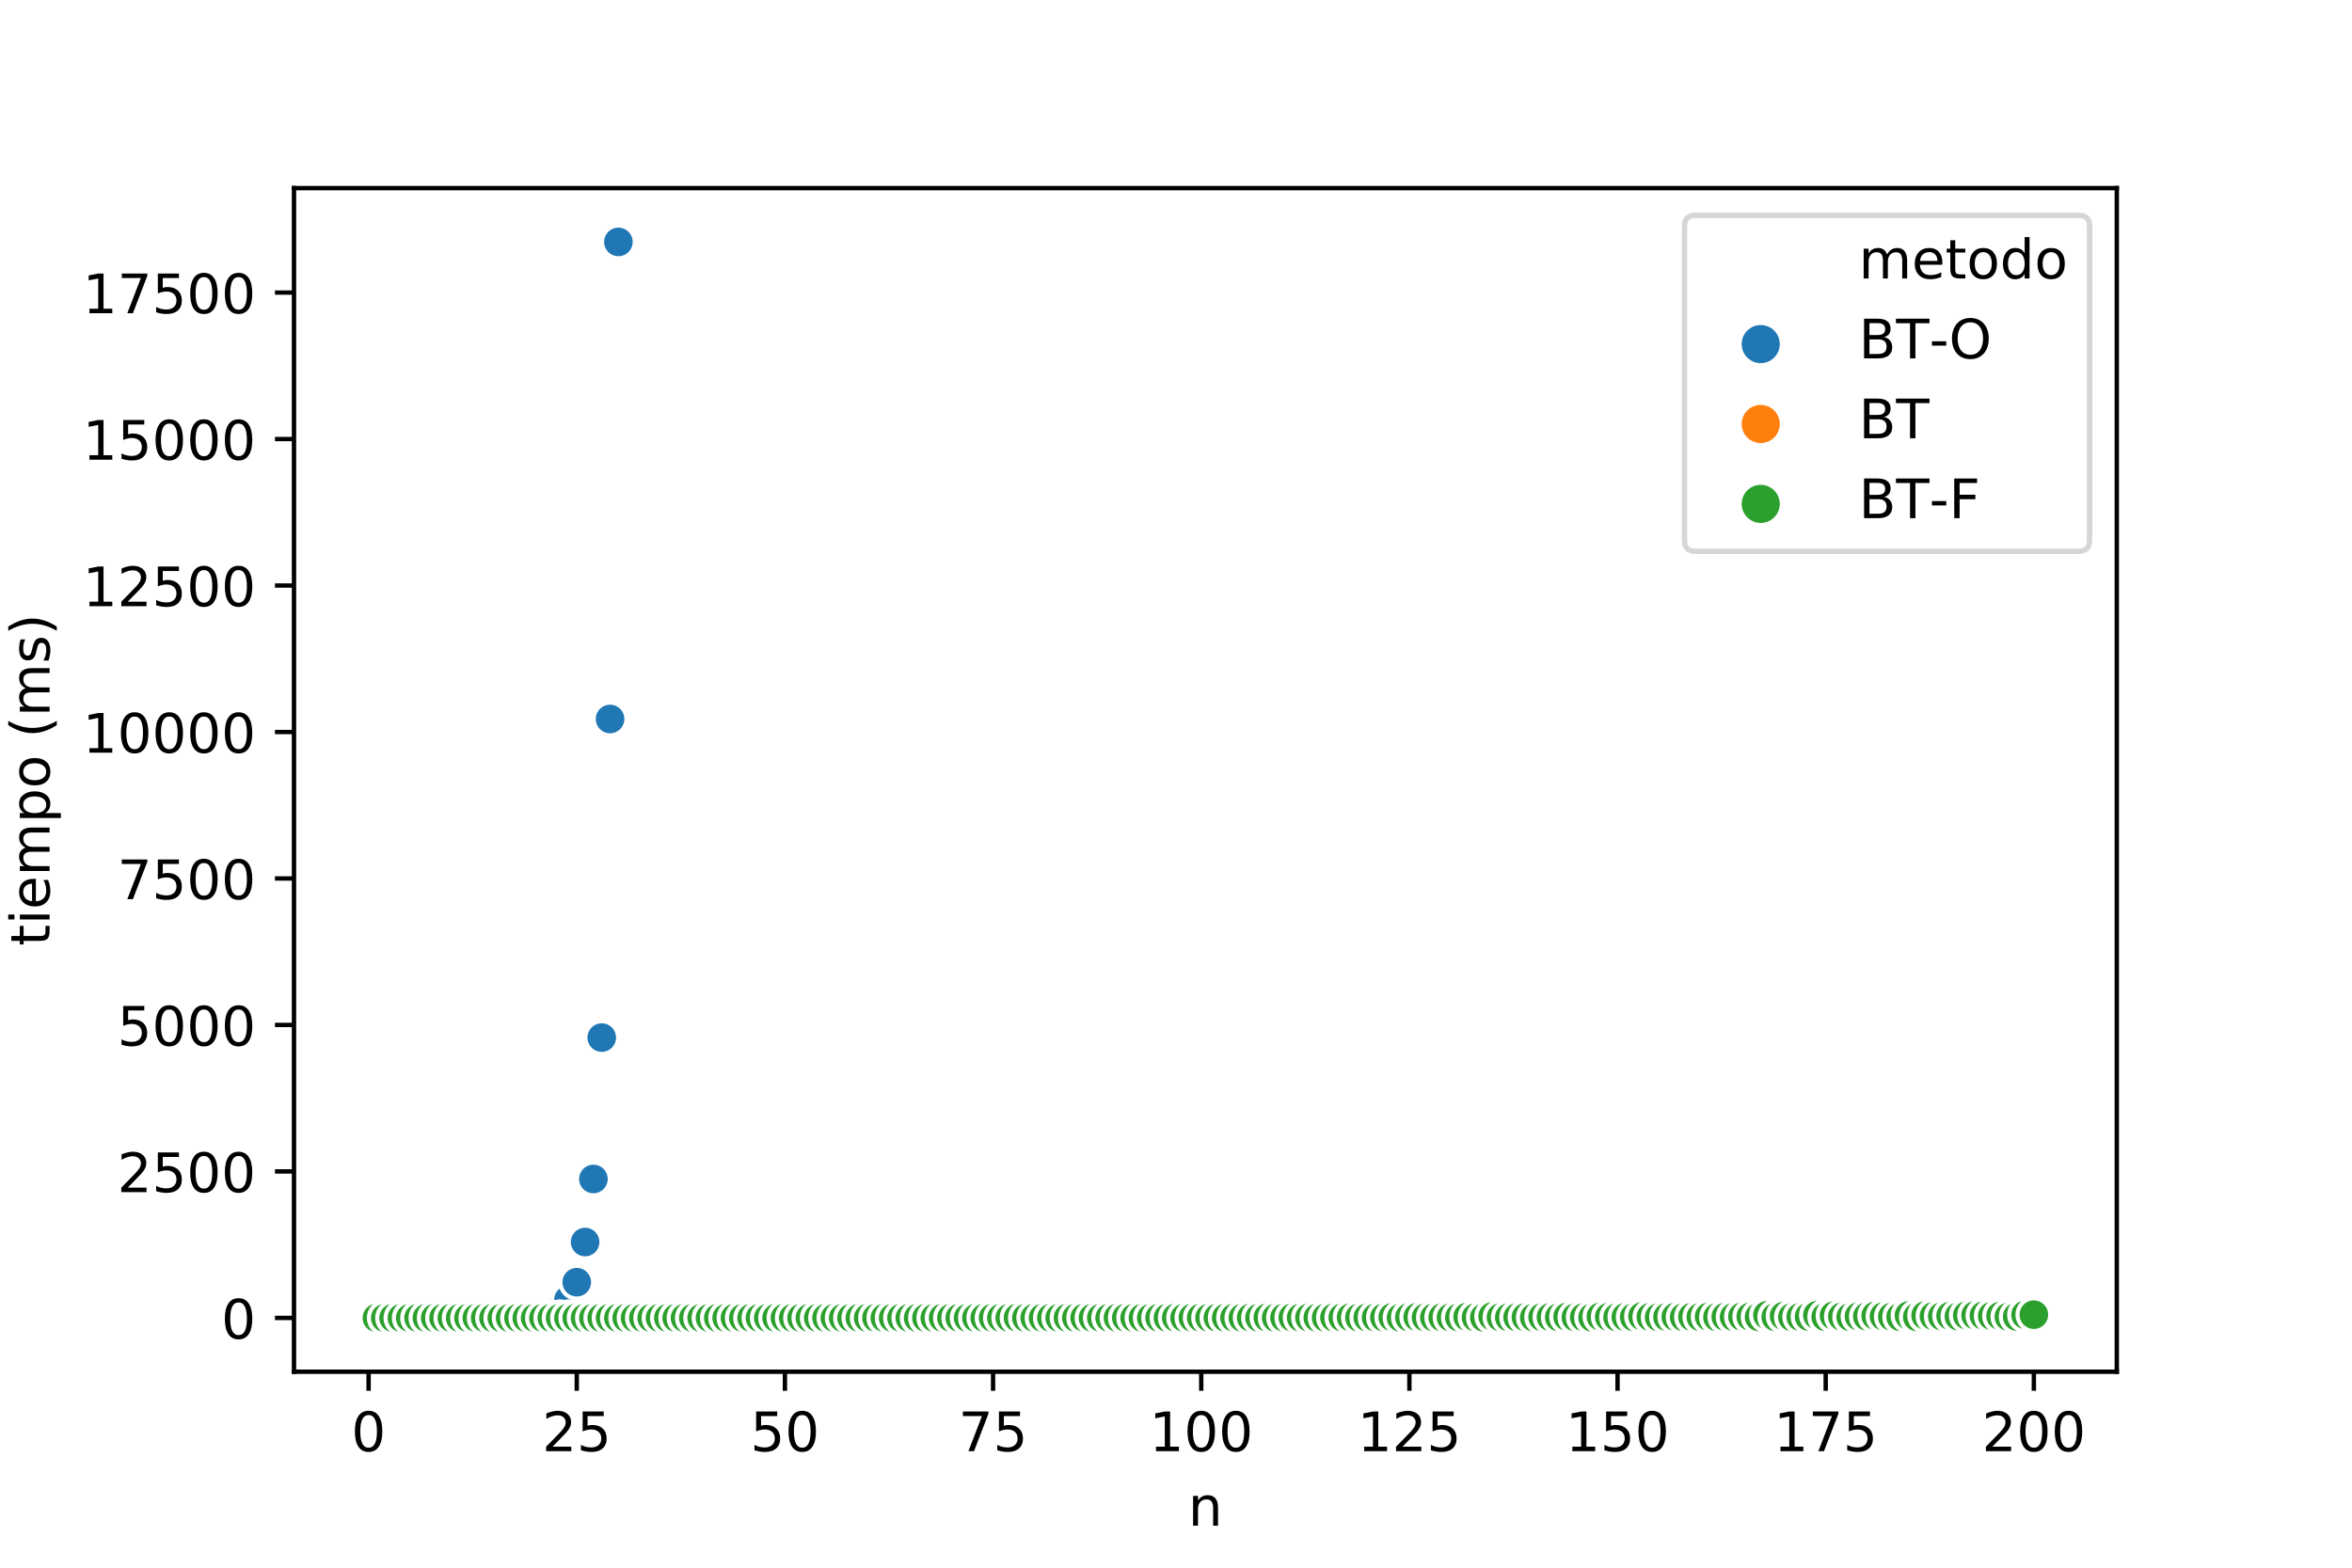 <?xml version="1.0" encoding="utf-8" standalone="no"?>
<!DOCTYPE svg PUBLIC "-//W3C//DTD SVG 1.1//EN"
  "http://www.w3.org/Graphics/SVG/1.1/DTD/svg11.dtd">
<!-- Created with matplotlib (https://matplotlib.org/) -->
<svg height="288pt" version="1.1" viewBox="0 0 432 288" width="432pt" xmlns="http://www.w3.org/2000/svg" xmlns:xlink="http://www.w3.org/1999/xlink">
 <defs>
  <style type="text/css">
*{stroke-linecap:butt;stroke-linejoin:round;white-space:pre;}
  </style>
 </defs>
 <g id="figure_1">
  <g id="patch_1">
   <path d="M 0 288 
L 432 288 
L 432 0 
L 0 0 
z
" style="fill:#ffffff;"/>
  </g>
  <g id="axes_1">
   <g id="patch_2">
    <path d="M 54 252 
L 388.8 252 
L 388.8 34.56 
L 54 34.56 
z
" style="fill:#ffffff;"/>
   </g>
   <g id="PathCollection_1">
    <defs>
     <path d="M 0 3 
C 0.796 3 1.559 2.684 2.121 2.121 
C 2.684 1.559 3 0.796 3 0 
C 3 -0.796 2.684 -1.559 2.121 -2.121 
C 1.559 -2.684 0.796 -3 0 -3 
C -0.796 -3 -1.559 -2.684 -2.121 -2.121 
C -2.684 -1.559 -3 -0.796 -3 0 
C -3 0.796 -2.684 1.559 -2.121 2.121 
C -1.559 2.684 -0.796 3 0 3 
z
" id="C0_0_465540b385"/>
    </defs>
    <g clip-path="url(#p1cb3f02fe7)">
     <use style="fill:#1f77b4;stroke:#ffffff;stroke-width:0.75;" x="69.233" xlink:href="#C0_0_465540b385" y="242.116"/>
    </g>
    <g clip-path="url(#p1cb3f02fe7)">
     <use style="fill:#1f77b4;stroke:#ffffff;stroke-width:0.75;" x="70.763" xlink:href="#C0_0_465540b385" y="242.116"/>
    </g>
    <g clip-path="url(#p1cb3f02fe7)">
     <use style="fill:#1f77b4;stroke:#ffffff;stroke-width:0.75;" x="72.292" xlink:href="#C0_0_465540b385" y="242.116"/>
    </g>
    <g clip-path="url(#p1cb3f02fe7)">
     <use style="fill:#1f77b4;stroke:#ffffff;stroke-width:0.75;" x="73.821" xlink:href="#C0_0_465540b385" y="242.116"/>
    </g>
    <g clip-path="url(#p1cb3f02fe7)">
     <use style="fill:#1f77b4;stroke:#ffffff;stroke-width:0.75;" x="75.351" xlink:href="#C0_0_465540b385" y="242.116"/>
    </g>
    <g clip-path="url(#p1cb3f02fe7)">
     <use style="fill:#1f77b4;stroke:#ffffff;stroke-width:0.75;" x="76.88" xlink:href="#C0_0_465540b385" y="242.116"/>
    </g>
    <g clip-path="url(#p1cb3f02fe7)">
     <use style="fill:#1f77b4;stroke:#ffffff;stroke-width:0.75;" x="78.409" xlink:href="#C0_0_465540b385" y="242.116"/>
    </g>
    <g clip-path="url(#p1cb3f02fe7)">
     <use style="fill:#1f77b4;stroke:#ffffff;stroke-width:0.75;" x="79.938" xlink:href="#C0_0_465540b385" y="242.116"/>
    </g>
    <g clip-path="url(#p1cb3f02fe7)">
     <use style="fill:#1f77b4;stroke:#ffffff;stroke-width:0.75;" x="81.468" xlink:href="#C0_0_465540b385" y="242.116"/>
    </g>
    <g clip-path="url(#p1cb3f02fe7)">
     <use style="fill:#1f77b4;stroke:#ffffff;stroke-width:0.75;" x="82.997" xlink:href="#C0_0_465540b385" y="242.116"/>
    </g>
    <g clip-path="url(#p1cb3f02fe7)">
     <use style="fill:#1f77b4;stroke:#ffffff;stroke-width:0.75;" x="84.526" xlink:href="#C0_0_465540b385" y="242.115"/>
    </g>
    <g clip-path="url(#p1cb3f02fe7)">
     <use style="fill:#1f77b4;stroke:#ffffff;stroke-width:0.75;" x="86.056" xlink:href="#C0_0_465540b385" y="242.115"/>
    </g>
    <g clip-path="url(#p1cb3f02fe7)">
     <use style="fill:#1f77b4;stroke:#ffffff;stroke-width:0.75;" x="87.585" xlink:href="#C0_0_465540b385" y="242.113"/>
    </g>
    <g clip-path="url(#p1cb3f02fe7)">
     <use style="fill:#1f77b4;stroke:#ffffff;stroke-width:0.75;" x="89.114" xlink:href="#C0_0_465540b385" y="242.112"/>
    </g>
    <g clip-path="url(#p1cb3f02fe7)">
     <use style="fill:#1f77b4;stroke:#ffffff;stroke-width:0.75;" x="90.644" xlink:href="#C0_0_465540b385" y="242.107"/>
    </g>
    <g clip-path="url(#p1cb3f02fe7)">
     <use style="fill:#1f77b4;stroke:#ffffff;stroke-width:0.75;" x="92.173" xlink:href="#C0_0_465540b385" y="242.098"/>
    </g>
    <g clip-path="url(#p1cb3f02fe7)">
     <use style="fill:#1f77b4;stroke:#ffffff;stroke-width:0.75;" x="93.702" xlink:href="#C0_0_465540b385" y="242.08"/>
    </g>
    <g clip-path="url(#p1cb3f02fe7)">
     <use style="fill:#1f77b4;stroke:#ffffff;stroke-width:0.75;" x="95.232" xlink:href="#C0_0_465540b385" y="242.034"/>
    </g>
    <g clip-path="url(#p1cb3f02fe7)">
     <use style="fill:#1f77b4;stroke:#ffffff;stroke-width:0.75;" x="96.761" xlink:href="#C0_0_465540b385" y="241.956"/>
    </g>
    <g clip-path="url(#p1cb3f02fe7)">
     <use style="fill:#1f77b4;stroke:#ffffff;stroke-width:0.75;" x="98.29" xlink:href="#C0_0_465540b385" y="241.836"/>
    </g>
    <g clip-path="url(#p1cb3f02fe7)">
     <use style="fill:#1f77b4;stroke:#ffffff;stroke-width:0.75;" x="99.82" xlink:href="#C0_0_465540b385" y="241.618"/>
    </g>
    <g clip-path="url(#p1cb3f02fe7)">
     <use style="fill:#1f77b4;stroke:#ffffff;stroke-width:0.75;" x="101.349" xlink:href="#C0_0_465540b385" y="241.294"/>
    </g>
    <g clip-path="url(#p1cb3f02fe7)">
     <use style="fill:#1f77b4;stroke:#ffffff;stroke-width:0.75;" x="102.878" xlink:href="#C0_0_465540b385" y="240.472"/>
    </g>
    <g clip-path="url(#p1cb3f02fe7)">
     <use style="fill:#1f77b4;stroke:#ffffff;stroke-width:0.75;" x="104.407" xlink:href="#C0_0_465540b385" y="238.805"/>
    </g>
    <g clip-path="url(#p1cb3f02fe7)">
     <use style="fill:#1f77b4;stroke:#ffffff;stroke-width:0.75;" x="105.937" xlink:href="#C0_0_465540b385" y="235.553"/>
    </g>
    <g clip-path="url(#p1cb3f02fe7)">
     <use style="fill:#1f77b4;stroke:#ffffff;stroke-width:0.75;" x="107.466" xlink:href="#C0_0_465540b385" y="228.173"/>
    </g>
    <g clip-path="url(#p1cb3f02fe7)">
     <use style="fill:#1f77b4;stroke:#ffffff;stroke-width:0.75;" x="108.995" xlink:href="#C0_0_465540b385" y="216.589"/>
    </g>
    <g clip-path="url(#p1cb3f02fe7)">
     <use style="fill:#1f77b4;stroke:#ffffff;stroke-width:0.75;" x="110.525" xlink:href="#C0_0_465540b385" y="190.614"/>
    </g>
    <g clip-path="url(#p1cb3f02fe7)">
     <use style="fill:#1f77b4;stroke:#ffffff;stroke-width:0.75;" x="112.054" xlink:href="#C0_0_465540b385" y="132.084"/>
    </g>
    <g clip-path="url(#p1cb3f02fe7)">
     <use style="fill:#1f77b4;stroke:#ffffff;stroke-width:0.75;" x="113.583" xlink:href="#C0_0_465540b385" y="44.444"/>
    </g>
    <g clip-path="url(#p1cb3f02fe7)">
     <use style="fill:#ff7f0e;stroke:#ffffff;stroke-width:0.75;" x="69.233" xlink:href="#C0_0_465540b385" y="242.116"/>
    </g>
    <g clip-path="url(#p1cb3f02fe7)">
     <use style="fill:#ff7f0e;stroke:#ffffff;stroke-width:0.75;" x="70.763" xlink:href="#C0_0_465540b385" y="242.116"/>
    </g>
    <g clip-path="url(#p1cb3f02fe7)">
     <use style="fill:#ff7f0e;stroke:#ffffff;stroke-width:0.75;" x="72.292" xlink:href="#C0_0_465540b385" y="242.116"/>
    </g>
    <g clip-path="url(#p1cb3f02fe7)">
     <use style="fill:#ff7f0e;stroke:#ffffff;stroke-width:0.75;" x="73.821" xlink:href="#C0_0_465540b385" y="242.116"/>
    </g>
    <g clip-path="url(#p1cb3f02fe7)">
     <use style="fill:#ff7f0e;stroke:#ffffff;stroke-width:0.75;" x="75.351" xlink:href="#C0_0_465540b385" y="242.116"/>
    </g>
    <g clip-path="url(#p1cb3f02fe7)">
     <use style="fill:#ff7f0e;stroke:#ffffff;stroke-width:0.75;" x="76.88" xlink:href="#C0_0_465540b385" y="242.116"/>
    </g>
    <g clip-path="url(#p1cb3f02fe7)">
     <use style="fill:#ff7f0e;stroke:#ffffff;stroke-width:0.75;" x="78.409" xlink:href="#C0_0_465540b385" y="242.116"/>
    </g>
    <g clip-path="url(#p1cb3f02fe7)">
     <use style="fill:#ff7f0e;stroke:#ffffff;stroke-width:0.75;" x="79.938" xlink:href="#C0_0_465540b385" y="242.116"/>
    </g>
    <g clip-path="url(#p1cb3f02fe7)">
     <use style="fill:#ff7f0e;stroke:#ffffff;stroke-width:0.75;" x="81.468" xlink:href="#C0_0_465540b385" y="242.116"/>
    </g>
    <g clip-path="url(#p1cb3f02fe7)">
     <use style="fill:#ff7f0e;stroke:#ffffff;stroke-width:0.75;" x="82.997" xlink:href="#C0_0_465540b385" y="242.116"/>
    </g>
    <g clip-path="url(#p1cb3f02fe7)">
     <use style="fill:#ff7f0e;stroke:#ffffff;stroke-width:0.75;" x="84.526" xlink:href="#C0_0_465540b385" y="242.116"/>
    </g>
    <g clip-path="url(#p1cb3f02fe7)">
     <use style="fill:#ff7f0e;stroke:#ffffff;stroke-width:0.75;" x="86.056" xlink:href="#C0_0_465540b385" y="242.116"/>
    </g>
    <g clip-path="url(#p1cb3f02fe7)">
     <use style="fill:#ff7f0e;stroke:#ffffff;stroke-width:0.75;" x="87.585" xlink:href="#C0_0_465540b385" y="242.116"/>
    </g>
    <g clip-path="url(#p1cb3f02fe7)">
     <use style="fill:#ff7f0e;stroke:#ffffff;stroke-width:0.75;" x="89.114" xlink:href="#C0_0_465540b385" y="242.116"/>
    </g>
    <g clip-path="url(#p1cb3f02fe7)">
     <use style="fill:#ff7f0e;stroke:#ffffff;stroke-width:0.75;" x="90.644" xlink:href="#C0_0_465540b385" y="242.116"/>
    </g>
    <g clip-path="url(#p1cb3f02fe7)">
     <use style="fill:#ff7f0e;stroke:#ffffff;stroke-width:0.75;" x="92.173" xlink:href="#C0_0_465540b385" y="242.116"/>
    </g>
    <g clip-path="url(#p1cb3f02fe7)">
     <use style="fill:#ff7f0e;stroke:#ffffff;stroke-width:0.75;" x="93.702" xlink:href="#C0_0_465540b385" y="242.116"/>
    </g>
    <g clip-path="url(#p1cb3f02fe7)">
     <use style="fill:#ff7f0e;stroke:#ffffff;stroke-width:0.75;" x="95.232" xlink:href="#C0_0_465540b385" y="242.116"/>
    </g>
    <g clip-path="url(#p1cb3f02fe7)">
     <use style="fill:#ff7f0e;stroke:#ffffff;stroke-width:0.75;" x="96.761" xlink:href="#C0_0_465540b385" y="242.116"/>
    </g>
    <g clip-path="url(#p1cb3f02fe7)">
     <use style="fill:#ff7f0e;stroke:#ffffff;stroke-width:0.75;" x="98.29" xlink:href="#C0_0_465540b385" y="242.116"/>
    </g>
    <g clip-path="url(#p1cb3f02fe7)">
     <use style="fill:#ff7f0e;stroke:#ffffff;stroke-width:0.75;" x="99.82" xlink:href="#C0_0_465540b385" y="242.116"/>
    </g>
    <g clip-path="url(#p1cb3f02fe7)">
     <use style="fill:#ff7f0e;stroke:#ffffff;stroke-width:0.75;" x="101.349" xlink:href="#C0_0_465540b385" y="242.116"/>
    </g>
    <g clip-path="url(#p1cb3f02fe7)">
     <use style="fill:#ff7f0e;stroke:#ffffff;stroke-width:0.75;" x="102.878" xlink:href="#C0_0_465540b385" y="242.116"/>
    </g>
    <g clip-path="url(#p1cb3f02fe7)">
     <use style="fill:#ff7f0e;stroke:#ffffff;stroke-width:0.75;" x="104.407" xlink:href="#C0_0_465540b385" y="242.116"/>
    </g>
    <g clip-path="url(#p1cb3f02fe7)">
     <use style="fill:#ff7f0e;stroke:#ffffff;stroke-width:0.75;" x="105.937" xlink:href="#C0_0_465540b385" y="242.116"/>
    </g>
    <g clip-path="url(#p1cb3f02fe7)">
     <use style="fill:#ff7f0e;stroke:#ffffff;stroke-width:0.75;" x="107.466" xlink:href="#C0_0_465540b385" y="242.116"/>
    </g>
    <g clip-path="url(#p1cb3f02fe7)">
     <use style="fill:#ff7f0e;stroke:#ffffff;stroke-width:0.75;" x="108.995" xlink:href="#C0_0_465540b385" y="242.116"/>
    </g>
    <g clip-path="url(#p1cb3f02fe7)">
     <use style="fill:#ff7f0e;stroke:#ffffff;stroke-width:0.75;" x="110.525" xlink:href="#C0_0_465540b385" y="242.116"/>
    </g>
    <g clip-path="url(#p1cb3f02fe7)">
     <use style="fill:#ff7f0e;stroke:#ffffff;stroke-width:0.75;" x="112.054" xlink:href="#C0_0_465540b385" y="242.115"/>
    </g>
    <g clip-path="url(#p1cb3f02fe7)">
     <use style="fill:#ff7f0e;stroke:#ffffff;stroke-width:0.75;" x="113.583" xlink:href="#C0_0_465540b385" y="242.116"/>
    </g>
    <g clip-path="url(#p1cb3f02fe7)">
     <use style="fill:#ff7f0e;stroke:#ffffff;stroke-width:0.75;" x="115.113" xlink:href="#C0_0_465540b385" y="242.116"/>
    </g>
    <g clip-path="url(#p1cb3f02fe7)">
     <use style="fill:#ff7f0e;stroke:#ffffff;stroke-width:0.75;" x="116.642" xlink:href="#C0_0_465540b385" y="242.116"/>
    </g>
    <g clip-path="url(#p1cb3f02fe7)">
     <use style="fill:#ff7f0e;stroke:#ffffff;stroke-width:0.75;" x="118.171" xlink:href="#C0_0_465540b385" y="242.115"/>
    </g>
    <g clip-path="url(#p1cb3f02fe7)">
     <use style="fill:#ff7f0e;stroke:#ffffff;stroke-width:0.75;" x="119.701" xlink:href="#C0_0_465540b385" y="242.116"/>
    </g>
    <g clip-path="url(#p1cb3f02fe7)">
     <use style="fill:#ff7f0e;stroke:#ffffff;stroke-width:0.75;" x="121.23" xlink:href="#C0_0_465540b385" y="242.115"/>
    </g>
    <g clip-path="url(#p1cb3f02fe7)">
     <use style="fill:#ff7f0e;stroke:#ffffff;stroke-width:0.75;" x="122.759" xlink:href="#C0_0_465540b385" y="242.115"/>
    </g>
    <g clip-path="url(#p1cb3f02fe7)">
     <use style="fill:#ff7f0e;stroke:#ffffff;stroke-width:0.75;" x="124.289" xlink:href="#C0_0_465540b385" y="242.115"/>
    </g>
    <g clip-path="url(#p1cb3f02fe7)">
     <use style="fill:#ff7f0e;stroke:#ffffff;stroke-width:0.75;" x="125.818" xlink:href="#C0_0_465540b385" y="242.115"/>
    </g>
    <g clip-path="url(#p1cb3f02fe7)">
     <use style="fill:#ff7f0e;stroke:#ffffff;stroke-width:0.75;" x="127.347" xlink:href="#C0_0_465540b385" y="242.114"/>
    </g>
    <g clip-path="url(#p1cb3f02fe7)">
     <use style="fill:#ff7f0e;stroke:#ffffff;stroke-width:0.75;" x="128.877" xlink:href="#C0_0_465540b385" y="242.115"/>
    </g>
    <g clip-path="url(#p1cb3f02fe7)">
     <use style="fill:#ff7f0e;stroke:#ffffff;stroke-width:0.75;" x="130.406" xlink:href="#C0_0_465540b385" y="242.116"/>
    </g>
    <g clip-path="url(#p1cb3f02fe7)">
     <use style="fill:#ff7f0e;stroke:#ffffff;stroke-width:0.75;" x="131.935" xlink:href="#C0_0_465540b385" y="242.114"/>
    </g>
    <g clip-path="url(#p1cb3f02fe7)">
     <use style="fill:#ff7f0e;stroke:#ffffff;stroke-width:0.75;" x="133.464" xlink:href="#C0_0_465540b385" y="242.115"/>
    </g>
    <g clip-path="url(#p1cb3f02fe7)">
     <use style="fill:#ff7f0e;stroke:#ffffff;stroke-width:0.75;" x="134.994" xlink:href="#C0_0_465540b385" y="242.115"/>
    </g>
    <g clip-path="url(#p1cb3f02fe7)">
     <use style="fill:#ff7f0e;stroke:#ffffff;stroke-width:0.75;" x="136.523" xlink:href="#C0_0_465540b385" y="242.113"/>
    </g>
    <g clip-path="url(#p1cb3f02fe7)">
     <use style="fill:#ff7f0e;stroke:#ffffff;stroke-width:0.75;" x="138.052" xlink:href="#C0_0_465540b385" y="242.115"/>
    </g>
    <g clip-path="url(#p1cb3f02fe7)">
     <use style="fill:#ff7f0e;stroke:#ffffff;stroke-width:0.75;" x="139.582" xlink:href="#C0_0_465540b385" y="242.114"/>
    </g>
    <g clip-path="url(#p1cb3f02fe7)">
     <use style="fill:#ff7f0e;stroke:#ffffff;stroke-width:0.75;" x="141.111" xlink:href="#C0_0_465540b385" y="242.114"/>
    </g>
    <g clip-path="url(#p1cb3f02fe7)">
     <use style="fill:#ff7f0e;stroke:#ffffff;stroke-width:0.75;" x="142.64" xlink:href="#C0_0_465540b385" y="242.114"/>
    </g>
    <g clip-path="url(#p1cb3f02fe7)">
     <use style="fill:#ff7f0e;stroke:#ffffff;stroke-width:0.75;" x="144.17" xlink:href="#C0_0_465540b385" y="242.111"/>
    </g>
    <g clip-path="url(#p1cb3f02fe7)">
     <use style="fill:#ff7f0e;stroke:#ffffff;stroke-width:0.75;" x="145.699" xlink:href="#C0_0_465540b385" y="242.114"/>
    </g>
    <g clip-path="url(#p1cb3f02fe7)">
     <use style="fill:#ff7f0e;stroke:#ffffff;stroke-width:0.75;" x="147.228" xlink:href="#C0_0_465540b385" y="242.113"/>
    </g>
    <g clip-path="url(#p1cb3f02fe7)">
     <use style="fill:#ff7f0e;stroke:#ffffff;stroke-width:0.75;" x="148.758" xlink:href="#C0_0_465540b385" y="242.113"/>
    </g>
    <g clip-path="url(#p1cb3f02fe7)">
     <use style="fill:#ff7f0e;stroke:#ffffff;stroke-width:0.75;" x="150.287" xlink:href="#C0_0_465540b385" y="242.114"/>
    </g>
    <g clip-path="url(#p1cb3f02fe7)">
     <use style="fill:#ff7f0e;stroke:#ffffff;stroke-width:0.75;" x="151.816" xlink:href="#C0_0_465540b385" y="242.11"/>
    </g>
    <g clip-path="url(#p1cb3f02fe7)">
     <use style="fill:#ff7f0e;stroke:#ffffff;stroke-width:0.75;" x="153.346" xlink:href="#C0_0_465540b385" y="242.11"/>
    </g>
    <g clip-path="url(#p1cb3f02fe7)">
     <use style="fill:#ff7f0e;stroke:#ffffff;stroke-width:0.75;" x="154.875" xlink:href="#C0_0_465540b385" y="242.112"/>
    </g>
    <g clip-path="url(#p1cb3f02fe7)">
     <use style="fill:#ff7f0e;stroke:#ffffff;stroke-width:0.75;" x="156.404" xlink:href="#C0_0_465540b385" y="242.109"/>
    </g>
    <g clip-path="url(#p1cb3f02fe7)">
     <use style="fill:#ff7f0e;stroke:#ffffff;stroke-width:0.75;" x="157.933" xlink:href="#C0_0_465540b385" y="242.112"/>
    </g>
    <g clip-path="url(#p1cb3f02fe7)">
     <use style="fill:#ff7f0e;stroke:#ffffff;stroke-width:0.75;" x="159.463" xlink:href="#C0_0_465540b385" y="242.114"/>
    </g>
    <g clip-path="url(#p1cb3f02fe7)">
     <use style="fill:#ff7f0e;stroke:#ffffff;stroke-width:0.75;" x="160.992" xlink:href="#C0_0_465540b385" y="242.109"/>
    </g>
    <g clip-path="url(#p1cb3f02fe7)">
     <use style="fill:#ff7f0e;stroke:#ffffff;stroke-width:0.75;" x="162.521" xlink:href="#C0_0_465540b385" y="242.109"/>
    </g>
    <g clip-path="url(#p1cb3f02fe7)">
     <use style="fill:#ff7f0e;stroke:#ffffff;stroke-width:0.75;" x="164.051" xlink:href="#C0_0_465540b385" y="242.109"/>
    </g>
    <g clip-path="url(#p1cb3f02fe7)">
     <use style="fill:#ff7f0e;stroke:#ffffff;stroke-width:0.75;" x="165.58" xlink:href="#C0_0_465540b385" y="242.108"/>
    </g>
    <g clip-path="url(#p1cb3f02fe7)">
     <use style="fill:#ff7f0e;stroke:#ffffff;stroke-width:0.75;" x="167.109" xlink:href="#C0_0_465540b385" y="242.112"/>
    </g>
    <g clip-path="url(#p1cb3f02fe7)">
     <use style="fill:#ff7f0e;stroke:#ffffff;stroke-width:0.75;" x="168.639" xlink:href="#C0_0_465540b385" y="242.111"/>
    </g>
    <g clip-path="url(#p1cb3f02fe7)">
     <use style="fill:#ff7f0e;stroke:#ffffff;stroke-width:0.75;" x="170.168" xlink:href="#C0_0_465540b385" y="242.104"/>
    </g>
    <g clip-path="url(#p1cb3f02fe7)">
     <use style="fill:#ff7f0e;stroke:#ffffff;stroke-width:0.75;" x="171.697" xlink:href="#C0_0_465540b385" y="242.111"/>
    </g>
    <g clip-path="url(#p1cb3f02fe7)">
     <use style="fill:#ff7f0e;stroke:#ffffff;stroke-width:0.75;" x="173.227" xlink:href="#C0_0_465540b385" y="242.099"/>
    </g>
    <g clip-path="url(#p1cb3f02fe7)">
     <use style="fill:#ff7f0e;stroke:#ffffff;stroke-width:0.75;" x="174.756" xlink:href="#C0_0_465540b385" y="242.109"/>
    </g>
    <g clip-path="url(#p1cb3f02fe7)">
     <use style="fill:#ff7f0e;stroke:#ffffff;stroke-width:0.75;" x="176.285" xlink:href="#C0_0_465540b385" y="242.103"/>
    </g>
    <g clip-path="url(#p1cb3f02fe7)">
     <use style="fill:#ff7f0e;stroke:#ffffff;stroke-width:0.75;" x="177.815" xlink:href="#C0_0_465540b385" y="242.106"/>
    </g>
    <g clip-path="url(#p1cb3f02fe7)">
     <use style="fill:#ff7f0e;stroke:#ffffff;stroke-width:0.75;" x="179.344" xlink:href="#C0_0_465540b385" y="242.104"/>
    </g>
    <g clip-path="url(#p1cb3f02fe7)">
     <use style="fill:#ff7f0e;stroke:#ffffff;stroke-width:0.75;" x="180.873" xlink:href="#C0_0_465540b385" y="242.102"/>
    </g>
    <g clip-path="url(#p1cb3f02fe7)">
     <use style="fill:#ff7f0e;stroke:#ffffff;stroke-width:0.75;" x="182.402" xlink:href="#C0_0_465540b385" y="242.084"/>
    </g>
    <g clip-path="url(#p1cb3f02fe7)">
     <use style="fill:#ff7f0e;stroke:#ffffff;stroke-width:0.75;" x="183.932" xlink:href="#C0_0_465540b385" y="242.099"/>
    </g>
    <g clip-path="url(#p1cb3f02fe7)">
     <use style="fill:#ff7f0e;stroke:#ffffff;stroke-width:0.75;" x="185.461" xlink:href="#C0_0_465540b385" y="242.1"/>
    </g>
    <g clip-path="url(#p1cb3f02fe7)">
     <use style="fill:#ff7f0e;stroke:#ffffff;stroke-width:0.75;" x="186.99" xlink:href="#C0_0_465540b385" y="242.081"/>
    </g>
    <g clip-path="url(#p1cb3f02fe7)">
     <use style="fill:#ff7f0e;stroke:#ffffff;stroke-width:0.75;" x="188.52" xlink:href="#C0_0_465540b385" y="242.102"/>
    </g>
    <g clip-path="url(#p1cb3f02fe7)">
     <use style="fill:#ff7f0e;stroke:#ffffff;stroke-width:0.75;" x="190.049" xlink:href="#C0_0_465540b385" y="242.1"/>
    </g>
    <g clip-path="url(#p1cb3f02fe7)">
     <use style="fill:#ff7f0e;stroke:#ffffff;stroke-width:0.75;" x="191.578" xlink:href="#C0_0_465540b385" y="242.104"/>
    </g>
    <g clip-path="url(#p1cb3f02fe7)">
     <use style="fill:#ff7f0e;stroke:#ffffff;stroke-width:0.75;" x="193.108" xlink:href="#C0_0_465540b385" y="242.094"/>
    </g>
    <g clip-path="url(#p1cb3f02fe7)">
     <use style="fill:#ff7f0e;stroke:#ffffff;stroke-width:0.75;" x="194.637" xlink:href="#C0_0_465540b385" y="242.098"/>
    </g>
    <g clip-path="url(#p1cb3f02fe7)">
     <use style="fill:#ff7f0e;stroke:#ffffff;stroke-width:0.75;" x="196.166" xlink:href="#C0_0_465540b385" y="242.084"/>
    </g>
    <g clip-path="url(#p1cb3f02fe7)">
     <use style="fill:#ff7f0e;stroke:#ffffff;stroke-width:0.75;" x="197.696" xlink:href="#C0_0_465540b385" y="242.098"/>
    </g>
    <g clip-path="url(#p1cb3f02fe7)">
     <use style="fill:#ff7f0e;stroke:#ffffff;stroke-width:0.75;" x="199.225" xlink:href="#C0_0_465540b385" y="242.081"/>
    </g>
    <g clip-path="url(#p1cb3f02fe7)">
     <use style="fill:#ff7f0e;stroke:#ffffff;stroke-width:0.75;" x="200.754" xlink:href="#C0_0_465540b385" y="242.1"/>
    </g>
    <g clip-path="url(#p1cb3f02fe7)">
     <use style="fill:#ff7f0e;stroke:#ffffff;stroke-width:0.75;" x="202.284" xlink:href="#C0_0_465540b385" y="242.089"/>
    </g>
    <g clip-path="url(#p1cb3f02fe7)">
     <use style="fill:#ff7f0e;stroke:#ffffff;stroke-width:0.75;" x="203.813" xlink:href="#C0_0_465540b385" y="242.096"/>
    </g>
    <g clip-path="url(#p1cb3f02fe7)">
     <use style="fill:#ff7f0e;stroke:#ffffff;stroke-width:0.75;" x="205.342" xlink:href="#C0_0_465540b385" y="242.086"/>
    </g>
    <g clip-path="url(#p1cb3f02fe7)">
     <use style="fill:#ff7f0e;stroke:#ffffff;stroke-width:0.75;" x="206.872" xlink:href="#C0_0_465540b385" y="242.075"/>
    </g>
    <g clip-path="url(#p1cb3f02fe7)">
     <use style="fill:#ff7f0e;stroke:#ffffff;stroke-width:0.75;" x="208.401" xlink:href="#C0_0_465540b385" y="242.099"/>
    </g>
    <g clip-path="url(#p1cb3f02fe7)">
     <use style="fill:#ff7f0e;stroke:#ffffff;stroke-width:0.75;" x="209.93" xlink:href="#C0_0_465540b385" y="242.099"/>
    </g>
    <g clip-path="url(#p1cb3f02fe7)">
     <use style="fill:#ff7f0e;stroke:#ffffff;stroke-width:0.75;" x="211.459" xlink:href="#C0_0_465540b385" y="242.103"/>
    </g>
    <g clip-path="url(#p1cb3f02fe7)">
     <use style="fill:#ff7f0e;stroke:#ffffff;stroke-width:0.75;" x="212.989" xlink:href="#C0_0_465540b385" y="242.085"/>
    </g>
    <g clip-path="url(#p1cb3f02fe7)">
     <use style="fill:#ff7f0e;stroke:#ffffff;stroke-width:0.75;" x="214.518" xlink:href="#C0_0_465540b385" y="242.085"/>
    </g>
    <g clip-path="url(#p1cb3f02fe7)">
     <use style="fill:#ff7f0e;stroke:#ffffff;stroke-width:0.75;" x="216.047" xlink:href="#C0_0_465540b385" y="242.067"/>
    </g>
    <g clip-path="url(#p1cb3f02fe7)">
     <use style="fill:#ff7f0e;stroke:#ffffff;stroke-width:0.75;" x="217.577" xlink:href="#C0_0_465540b385" y="242.087"/>
    </g>
    <g clip-path="url(#p1cb3f02fe7)">
     <use style="fill:#ff7f0e;stroke:#ffffff;stroke-width:0.75;" x="219.106" xlink:href="#C0_0_465540b385" y="242.071"/>
    </g>
    <g clip-path="url(#p1cb3f02fe7)">
     <use style="fill:#ff7f0e;stroke:#ffffff;stroke-width:0.75;" x="220.635" xlink:href="#C0_0_465540b385" y="242.07"/>
    </g>
    <g clip-path="url(#p1cb3f02fe7)">
     <use style="fill:#ff7f0e;stroke:#ffffff;stroke-width:0.75;" x="222.165" xlink:href="#C0_0_465540b385" y="242.074"/>
    </g>
    <g clip-path="url(#p1cb3f02fe7)">
     <use style="fill:#ff7f0e;stroke:#ffffff;stroke-width:0.75;" x="223.694" xlink:href="#C0_0_465540b385" y="242.088"/>
    </g>
    <g clip-path="url(#p1cb3f02fe7)">
     <use style="fill:#ff7f0e;stroke:#ffffff;stroke-width:0.75;" x="225.223" xlink:href="#C0_0_465540b385" y="242.083"/>
    </g>
    <g clip-path="url(#p1cb3f02fe7)">
     <use style="fill:#ff7f0e;stroke:#ffffff;stroke-width:0.75;" x="226.753" xlink:href="#C0_0_465540b385" y="242.066"/>
    </g>
    <g clip-path="url(#p1cb3f02fe7)">
     <use style="fill:#ff7f0e;stroke:#ffffff;stroke-width:0.75;" x="228.282" xlink:href="#C0_0_465540b385" y="242.095"/>
    </g>
    <g clip-path="url(#p1cb3f02fe7)">
     <use style="fill:#ff7f0e;stroke:#ffffff;stroke-width:0.75;" x="229.811" xlink:href="#C0_0_465540b385" y="242.06"/>
    </g>
    <g clip-path="url(#p1cb3f02fe7)">
     <use style="fill:#ff7f0e;stroke:#ffffff;stroke-width:0.75;" x="231.341" xlink:href="#C0_0_465540b385" y="242.065"/>
    </g>
    <g clip-path="url(#p1cb3f02fe7)">
     <use style="fill:#ff7f0e;stroke:#ffffff;stroke-width:0.75;" x="232.87" xlink:href="#C0_0_465540b385" y="242.038"/>
    </g>
    <g clip-path="url(#p1cb3f02fe7)">
     <use style="fill:#ff7f0e;stroke:#ffffff;stroke-width:0.75;" x="234.399" xlink:href="#C0_0_465540b385" y="242.091"/>
    </g>
    <g clip-path="url(#p1cb3f02fe7)">
     <use style="fill:#ff7f0e;stroke:#ffffff;stroke-width:0.75;" x="235.928" xlink:href="#C0_0_465540b385" y="242.061"/>
    </g>
    <g clip-path="url(#p1cb3f02fe7)">
     <use style="fill:#ff7f0e;stroke:#ffffff;stroke-width:0.75;" x="237.458" xlink:href="#C0_0_465540b385" y="242.035"/>
    </g>
    <g clip-path="url(#p1cb3f02fe7)">
     <use style="fill:#ff7f0e;stroke:#ffffff;stroke-width:0.75;" x="238.987" xlink:href="#C0_0_465540b385" y="242.059"/>
    </g>
    <g clip-path="url(#p1cb3f02fe7)">
     <use style="fill:#ff7f0e;stroke:#ffffff;stroke-width:0.75;" x="240.516" xlink:href="#C0_0_465540b385" y="242.056"/>
    </g>
    <g clip-path="url(#p1cb3f02fe7)">
     <use style="fill:#ff7f0e;stroke:#ffffff;stroke-width:0.75;" x="242.046" xlink:href="#C0_0_465540b385" y="242.078"/>
    </g>
    <g clip-path="url(#p1cb3f02fe7)">
     <use style="fill:#ff7f0e;stroke:#ffffff;stroke-width:0.75;" x="243.575" xlink:href="#C0_0_465540b385" y="242.075"/>
    </g>
    <g clip-path="url(#p1cb3f02fe7)">
     <use style="fill:#ff7f0e;stroke:#ffffff;stroke-width:0.75;" x="245.104" xlink:href="#C0_0_465540b385" y="242.032"/>
    </g>
    <g clip-path="url(#p1cb3f02fe7)">
     <use style="fill:#ff7f0e;stroke:#ffffff;stroke-width:0.75;" x="246.634" xlink:href="#C0_0_465540b385" y="242.03"/>
    </g>
    <g clip-path="url(#p1cb3f02fe7)">
     <use style="fill:#ff7f0e;stroke:#ffffff;stroke-width:0.75;" x="248.163" xlink:href="#C0_0_465540b385" y="241.996"/>
    </g>
    <g clip-path="url(#p1cb3f02fe7)">
     <use style="fill:#ff7f0e;stroke:#ffffff;stroke-width:0.75;" x="249.692" xlink:href="#C0_0_465540b385" y="242.051"/>
    </g>
    <g clip-path="url(#p1cb3f02fe7)">
     <use style="fill:#ff7f0e;stroke:#ffffff;stroke-width:0.75;" x="251.222" xlink:href="#C0_0_465540b385" y="242.031"/>
    </g>
    <g clip-path="url(#p1cb3f02fe7)">
     <use style="fill:#ff7f0e;stroke:#ffffff;stroke-width:0.75;" x="252.751" xlink:href="#C0_0_465540b385" y="242.035"/>
    </g>
    <g clip-path="url(#p1cb3f02fe7)">
     <use style="fill:#ff7f0e;stroke:#ffffff;stroke-width:0.75;" x="254.28" xlink:href="#C0_0_465540b385" y="242.01"/>
    </g>
    <g clip-path="url(#p1cb3f02fe7)">
     <use style="fill:#ff7f0e;stroke:#ffffff;stroke-width:0.75;" x="255.81" xlink:href="#C0_0_465540b385" y="242.011"/>
    </g>
    <g clip-path="url(#p1cb3f02fe7)">
     <use style="fill:#ff7f0e;stroke:#ffffff;stroke-width:0.75;" x="257.339" xlink:href="#C0_0_465540b385" y="242.081"/>
    </g>
    <g clip-path="url(#p1cb3f02fe7)">
     <use style="fill:#ff7f0e;stroke:#ffffff;stroke-width:0.75;" x="258.868" xlink:href="#C0_0_465540b385" y="241.98"/>
    </g>
    <g clip-path="url(#p1cb3f02fe7)">
     <use style="fill:#ff7f0e;stroke:#ffffff;stroke-width:0.75;" x="260.398" xlink:href="#C0_0_465540b385" y="241.944"/>
    </g>
    <g clip-path="url(#p1cb3f02fe7)">
     <use style="fill:#ff7f0e;stroke:#ffffff;stroke-width:0.75;" x="261.927" xlink:href="#C0_0_465540b385" y="242.031"/>
    </g>
    <g clip-path="url(#p1cb3f02fe7)">
     <use style="fill:#ff7f0e;stroke:#ffffff;stroke-width:0.75;" x="263.456" xlink:href="#C0_0_465540b385" y="242.019"/>
    </g>
    <g clip-path="url(#p1cb3f02fe7)">
     <use style="fill:#ff7f0e;stroke:#ffffff;stroke-width:0.75;" x="264.985" xlink:href="#C0_0_465540b385" y="242"/>
    </g>
    <g clip-path="url(#p1cb3f02fe7)">
     <use style="fill:#ff7f0e;stroke:#ffffff;stroke-width:0.75;" x="266.515" xlink:href="#C0_0_465540b385" y="242.007"/>
    </g>
    <g clip-path="url(#p1cb3f02fe7)">
     <use style="fill:#ff7f0e;stroke:#ffffff;stroke-width:0.75;" x="268.044" xlink:href="#C0_0_465540b385" y="242.017"/>
    </g>
    <g clip-path="url(#p1cb3f02fe7)">
     <use style="fill:#ff7f0e;stroke:#ffffff;stroke-width:0.75;" x="269.573" xlink:href="#C0_0_465540b385" y="241.901"/>
    </g>
    <g clip-path="url(#p1cb3f02fe7)">
     <use style="fill:#ff7f0e;stroke:#ffffff;stroke-width:0.75;" x="271.103" xlink:href="#C0_0_465540b385" y="242.019"/>
    </g>
    <g clip-path="url(#p1cb3f02fe7)">
     <use style="fill:#ff7f0e;stroke:#ffffff;stroke-width:0.75;" x="272.632" xlink:href="#C0_0_465540b385" y="242.035"/>
    </g>
    <g clip-path="url(#p1cb3f02fe7)">
     <use style="fill:#ff7f0e;stroke:#ffffff;stroke-width:0.75;" x="274.161" xlink:href="#C0_0_465540b385" y="241.865"/>
    </g>
    <g clip-path="url(#p1cb3f02fe7)">
     <use style="fill:#ff7f0e;stroke:#ffffff;stroke-width:0.75;" x="275.691" xlink:href="#C0_0_465540b385" y="242.009"/>
    </g>
    <g clip-path="url(#p1cb3f02fe7)">
     <use style="fill:#ff7f0e;stroke:#ffffff;stroke-width:0.75;" x="277.22" xlink:href="#C0_0_465540b385" y="241.989"/>
    </g>
    <g clip-path="url(#p1cb3f02fe7)">
     <use style="fill:#ff7f0e;stroke:#ffffff;stroke-width:0.75;" x="278.749" xlink:href="#C0_0_465540b385" y="242.018"/>
    </g>
    <g clip-path="url(#p1cb3f02fe7)">
     <use style="fill:#ff7f0e;stroke:#ffffff;stroke-width:0.75;" x="280.279" xlink:href="#C0_0_465540b385" y="241.994"/>
    </g>
    <g clip-path="url(#p1cb3f02fe7)">
     <use style="fill:#ff7f0e;stroke:#ffffff;stroke-width:0.75;" x="281.808" xlink:href="#C0_0_465540b385" y="242.032"/>
    </g>
    <g clip-path="url(#p1cb3f02fe7)">
     <use style="fill:#ff7f0e;stroke:#ffffff;stroke-width:0.75;" x="283.337" xlink:href="#C0_0_465540b385" y="241.972"/>
    </g>
    <g clip-path="url(#p1cb3f02fe7)">
     <use style="fill:#ff7f0e;stroke:#ffffff;stroke-width:0.75;" x="284.867" xlink:href="#C0_0_465540b385" y="241.931"/>
    </g>
    <g clip-path="url(#p1cb3f02fe7)">
     <use style="fill:#ff7f0e;stroke:#ffffff;stroke-width:0.75;" x="286.396" xlink:href="#C0_0_465540b385" y="241.995"/>
    </g>
    <g clip-path="url(#p1cb3f02fe7)">
     <use style="fill:#ff7f0e;stroke:#ffffff;stroke-width:0.75;" x="287.925" xlink:href="#C0_0_465540b385" y="241.886"/>
    </g>
    <g clip-path="url(#p1cb3f02fe7)">
     <use style="fill:#ff7f0e;stroke:#ffffff;stroke-width:0.75;" x="289.454" xlink:href="#C0_0_465540b385" y="242.028"/>
    </g>
    <g clip-path="url(#p1cb3f02fe7)">
     <use style="fill:#ff7f0e;stroke:#ffffff;stroke-width:0.75;" x="290.984" xlink:href="#C0_0_465540b385" y="241.989"/>
    </g>
    <g clip-path="url(#p1cb3f02fe7)">
     <use style="fill:#ff7f0e;stroke:#ffffff;stroke-width:0.75;" x="292.513" xlink:href="#C0_0_465540b385" y="242.033"/>
    </g>
    <g clip-path="url(#p1cb3f02fe7)">
     <use style="fill:#ff7f0e;stroke:#ffffff;stroke-width:0.75;" x="294.042" xlink:href="#C0_0_465540b385" y="241.848"/>
    </g>
    <g clip-path="url(#p1cb3f02fe7)">
     <use style="fill:#ff7f0e;stroke:#ffffff;stroke-width:0.75;" x="295.572" xlink:href="#C0_0_465540b385" y="241.906"/>
    </g>
    <g clip-path="url(#p1cb3f02fe7)">
     <use style="fill:#ff7f0e;stroke:#ffffff;stroke-width:0.75;" x="297.101" xlink:href="#C0_0_465540b385" y="242.02"/>
    </g>
    <g clip-path="url(#p1cb3f02fe7)">
     <use style="fill:#ff7f0e;stroke:#ffffff;stroke-width:0.75;" x="298.63" xlink:href="#C0_0_465540b385" y="241.972"/>
    </g>
    <g clip-path="url(#p1cb3f02fe7)">
     <use style="fill:#ff7f0e;stroke:#ffffff;stroke-width:0.75;" x="300.16" xlink:href="#C0_0_465540b385" y="241.963"/>
    </g>
    <g clip-path="url(#p1cb3f02fe7)">
     <use style="fill:#ff7f0e;stroke:#ffffff;stroke-width:0.75;" x="301.689" xlink:href="#C0_0_465540b385" y="241.821"/>
    </g>
    <g clip-path="url(#p1cb3f02fe7)">
     <use style="fill:#ff7f0e;stroke:#ffffff;stroke-width:0.75;" x="303.218" xlink:href="#C0_0_465540b385" y="241.925"/>
    </g>
    <g clip-path="url(#p1cb3f02fe7)">
     <use style="fill:#ff7f0e;stroke:#ffffff;stroke-width:0.75;" x="304.748" xlink:href="#C0_0_465540b385" y="241.979"/>
    </g>
    <g clip-path="url(#p1cb3f02fe7)">
     <use style="fill:#ff7f0e;stroke:#ffffff;stroke-width:0.75;" x="306.277" xlink:href="#C0_0_465540b385" y="241.943"/>
    </g>
    <g clip-path="url(#p1cb3f02fe7)">
     <use style="fill:#ff7f0e;stroke:#ffffff;stroke-width:0.75;" x="307.806" xlink:href="#C0_0_465540b385" y="241.901"/>
    </g>
    <g clip-path="url(#p1cb3f02fe7)">
     <use style="fill:#ff7f0e;stroke:#ffffff;stroke-width:0.75;" x="309.336" xlink:href="#C0_0_465540b385" y="241.975"/>
    </g>
    <g clip-path="url(#p1cb3f02fe7)">
     <use style="fill:#ff7f0e;stroke:#ffffff;stroke-width:0.75;" x="310.865" xlink:href="#C0_0_465540b385" y="241.87"/>
    </g>
    <g clip-path="url(#p1cb3f02fe7)">
     <use style="fill:#ff7f0e;stroke:#ffffff;stroke-width:0.75;" x="312.394" xlink:href="#C0_0_465540b385" y="241.92"/>
    </g>
    <g clip-path="url(#p1cb3f02fe7)">
     <use style="fill:#ff7f0e;stroke:#ffffff;stroke-width:0.75;" x="313.923" xlink:href="#C0_0_465540b385" y="241.898"/>
    </g>
    <g clip-path="url(#p1cb3f02fe7)">
     <use style="fill:#ff7f0e;stroke:#ffffff;stroke-width:0.75;" x="315.453" xlink:href="#C0_0_465540b385" y="241.938"/>
    </g>
    <g clip-path="url(#p1cb3f02fe7)">
     <use style="fill:#ff7f0e;stroke:#ffffff;stroke-width:0.75;" x="316.982" xlink:href="#C0_0_465540b385" y="241.896"/>
    </g>
    <g clip-path="url(#p1cb3f02fe7)">
     <use style="fill:#ff7f0e;stroke:#ffffff;stroke-width:0.75;" x="318.511" xlink:href="#C0_0_465540b385" y="241.934"/>
    </g>
    <g clip-path="url(#p1cb3f02fe7)">
     <use style="fill:#ff7f0e;stroke:#ffffff;stroke-width:0.75;" x="320.041" xlink:href="#C0_0_465540b385" y="241.825"/>
    </g>
    <g clip-path="url(#p1cb3f02fe7)">
     <use style="fill:#ff7f0e;stroke:#ffffff;stroke-width:0.75;" x="321.57" xlink:href="#C0_0_465540b385" y="241.863"/>
    </g>
    <g clip-path="url(#p1cb3f02fe7)">
     <use style="fill:#ff7f0e;stroke:#ffffff;stroke-width:0.75;" x="323.099" xlink:href="#C0_0_465540b385" y="241.92"/>
    </g>
    <g clip-path="url(#p1cb3f02fe7)">
     <use style="fill:#ff7f0e;stroke:#ffffff;stroke-width:0.75;" x="324.629" xlink:href="#C0_0_465540b385" y="241.595"/>
    </g>
    <g clip-path="url(#p1cb3f02fe7)">
     <use style="fill:#ff7f0e;stroke:#ffffff;stroke-width:0.75;" x="326.158" xlink:href="#C0_0_465540b385" y="241.936"/>
    </g>
    <g clip-path="url(#p1cb3f02fe7)">
     <use style="fill:#ff7f0e;stroke:#ffffff;stroke-width:0.75;" x="327.687" xlink:href="#C0_0_465540b385" y="241.777"/>
    </g>
    <g clip-path="url(#p1cb3f02fe7)">
     <use style="fill:#ff7f0e;stroke:#ffffff;stroke-width:0.75;" x="329.217" xlink:href="#C0_0_465540b385" y="241.932"/>
    </g>
    <g clip-path="url(#p1cb3f02fe7)">
     <use style="fill:#ff7f0e;stroke:#ffffff;stroke-width:0.75;" x="330.746" xlink:href="#C0_0_465540b385" y="241.895"/>
    </g>
    <g clip-path="url(#p1cb3f02fe7)">
     <use style="fill:#ff7f0e;stroke:#ffffff;stroke-width:0.75;" x="332.275" xlink:href="#C0_0_465540b385" y="241.859"/>
    </g>
    <g clip-path="url(#p1cb3f02fe7)">
     <use style="fill:#ff7f0e;stroke:#ffffff;stroke-width:0.75;" x="333.805" xlink:href="#C0_0_465540b385" y="241.606"/>
    </g>
    <g clip-path="url(#p1cb3f02fe7)">
     <use style="fill:#ff7f0e;stroke:#ffffff;stroke-width:0.75;" x="335.334" xlink:href="#C0_0_465540b385" y="241.903"/>
    </g>
    <g clip-path="url(#p1cb3f02fe7)">
     <use style="fill:#ff7f0e;stroke:#ffffff;stroke-width:0.75;" x="336.863" xlink:href="#C0_0_465540b385" y="241.687"/>
    </g>
    <g clip-path="url(#p1cb3f02fe7)">
     <use style="fill:#ff7f0e;stroke:#ffffff;stroke-width:0.75;" x="338.393" xlink:href="#C0_0_465540b385" y="241.88"/>
    </g>
    <g clip-path="url(#p1cb3f02fe7)">
     <use style="fill:#ff7f0e;stroke:#ffffff;stroke-width:0.75;" x="339.922" xlink:href="#C0_0_465540b385" y="241.928"/>
    </g>
    <g clip-path="url(#p1cb3f02fe7)">
     <use style="fill:#ff7f0e;stroke:#ffffff;stroke-width:0.75;" x="341.451" xlink:href="#C0_0_465540b385" y="241.801"/>
    </g>
    <g clip-path="url(#p1cb3f02fe7)">
     <use style="fill:#ff7f0e;stroke:#ffffff;stroke-width:0.75;" x="342.98" xlink:href="#C0_0_465540b385" y="241.853"/>
    </g>
    <g clip-path="url(#p1cb3f02fe7)">
     <use style="fill:#ff7f0e;stroke:#ffffff;stroke-width:0.75;" x="344.51" xlink:href="#C0_0_465540b385" y="241.677"/>
    </g>
    <g clip-path="url(#p1cb3f02fe7)">
     <use style="fill:#ff7f0e;stroke:#ffffff;stroke-width:0.75;" x="346.039" xlink:href="#C0_0_465540b385" y="241.795"/>
    </g>
    <g clip-path="url(#p1cb3f02fe7)">
     <use style="fill:#ff7f0e;stroke:#ffffff;stroke-width:0.75;" x="347.568" xlink:href="#C0_0_465540b385" y="241.874"/>
    </g>
    <g clip-path="url(#p1cb3f02fe7)">
     <use style="fill:#ff7f0e;stroke:#ffffff;stroke-width:0.75;" x="349.098" xlink:href="#C0_0_465540b385" y="241.948"/>
    </g>
    <g clip-path="url(#p1cb3f02fe7)">
     <use style="fill:#ff7f0e;stroke:#ffffff;stroke-width:0.75;" x="350.627" xlink:href="#C0_0_465540b385" y="241.664"/>
    </g>
    <g clip-path="url(#p1cb3f02fe7)">
     <use style="fill:#ff7f0e;stroke:#ffffff;stroke-width:0.75;" x="352.156" xlink:href="#C0_0_465540b385" y="241.917"/>
    </g>
    <g clip-path="url(#p1cb3f02fe7)">
     <use style="fill:#ff7f0e;stroke:#ffffff;stroke-width:0.75;" x="353.686" xlink:href="#C0_0_465540b385" y="241.63"/>
    </g>
    <g clip-path="url(#p1cb3f02fe7)">
     <use style="fill:#ff7f0e;stroke:#ffffff;stroke-width:0.75;" x="355.215" xlink:href="#C0_0_465540b385" y="241.759"/>
    </g>
    <g clip-path="url(#p1cb3f02fe7)">
     <use style="fill:#ff7f0e;stroke:#ffffff;stroke-width:0.75;" x="356.744" xlink:href="#C0_0_465540b385" y="241.801"/>
    </g>
    <g clip-path="url(#p1cb3f02fe7)">
     <use style="fill:#ff7f0e;stroke:#ffffff;stroke-width:0.75;" x="358.274" xlink:href="#C0_0_465540b385" y="241.71"/>
    </g>
    <g clip-path="url(#p1cb3f02fe7)">
     <use style="fill:#ff7f0e;stroke:#ffffff;stroke-width:0.75;" x="359.803" xlink:href="#C0_0_465540b385" y="241.803"/>
    </g>
    <g clip-path="url(#p1cb3f02fe7)">
     <use style="fill:#ff7f0e;stroke:#ffffff;stroke-width:0.75;" x="361.332" xlink:href="#C0_0_465540b385" y="241.659"/>
    </g>
    <g clip-path="url(#p1cb3f02fe7)">
     <use style="fill:#ff7f0e;stroke:#ffffff;stroke-width:0.75;" x="362.862" xlink:href="#C0_0_465540b385" y="241.586"/>
    </g>
    <g clip-path="url(#p1cb3f02fe7)">
     <use style="fill:#ff7f0e;stroke:#ffffff;stroke-width:0.75;" x="364.391" xlink:href="#C0_0_465540b385" y="241.645"/>
    </g>
    <g clip-path="url(#p1cb3f02fe7)">
     <use style="fill:#ff7f0e;stroke:#ffffff;stroke-width:0.75;" x="365.92" xlink:href="#C0_0_465540b385" y="241.761"/>
    </g>
    <g clip-path="url(#p1cb3f02fe7)">
     <use style="fill:#ff7f0e;stroke:#ffffff;stroke-width:0.75;" x="367.449" xlink:href="#C0_0_465540b385" y="241.692"/>
    </g>
    <g clip-path="url(#p1cb3f02fe7)">
     <use style="fill:#ff7f0e;stroke:#ffffff;stroke-width:0.75;" x="368.979" xlink:href="#C0_0_465540b385" y="241.857"/>
    </g>
    <g clip-path="url(#p1cb3f02fe7)">
     <use style="fill:#ff7f0e;stroke:#ffffff;stroke-width:0.75;" x="370.508" xlink:href="#C0_0_465540b385" y="241.841"/>
    </g>
    <g clip-path="url(#p1cb3f02fe7)">
     <use style="fill:#ff7f0e;stroke:#ffffff;stroke-width:0.75;" x="372.037" xlink:href="#C0_0_465540b385" y="241.497"/>
    </g>
    <g clip-path="url(#p1cb3f02fe7)">
     <use style="fill:#ff7f0e;stroke:#ffffff;stroke-width:0.75;" x="373.567" xlink:href="#C0_0_465540b385" y="241.475"/>
    </g>
    <g clip-path="url(#p1cb3f02fe7)">
     <use style="fill:#2ca02c;stroke:#ffffff;stroke-width:0.75;" x="69.233" xlink:href="#C0_0_465540b385" y="242.116"/>
    </g>
    <g clip-path="url(#p1cb3f02fe7)">
     <use style="fill:#2ca02c;stroke:#ffffff;stroke-width:0.75;" x="70.763" xlink:href="#C0_0_465540b385" y="242.116"/>
    </g>
    <g clip-path="url(#p1cb3f02fe7)">
     <use style="fill:#2ca02c;stroke:#ffffff;stroke-width:0.75;" x="72.292" xlink:href="#C0_0_465540b385" y="242.116"/>
    </g>
    <g clip-path="url(#p1cb3f02fe7)">
     <use style="fill:#2ca02c;stroke:#ffffff;stroke-width:0.75;" x="73.821" xlink:href="#C0_0_465540b385" y="242.116"/>
    </g>
    <g clip-path="url(#p1cb3f02fe7)">
     <use style="fill:#2ca02c;stroke:#ffffff;stroke-width:0.75;" x="75.351" xlink:href="#C0_0_465540b385" y="242.116"/>
    </g>
    <g clip-path="url(#p1cb3f02fe7)">
     <use style="fill:#2ca02c;stroke:#ffffff;stroke-width:0.75;" x="76.88" xlink:href="#C0_0_465540b385" y="242.116"/>
    </g>
    <g clip-path="url(#p1cb3f02fe7)">
     <use style="fill:#2ca02c;stroke:#ffffff;stroke-width:0.75;" x="78.409" xlink:href="#C0_0_465540b385" y="242.116"/>
    </g>
    <g clip-path="url(#p1cb3f02fe7)">
     <use style="fill:#2ca02c;stroke:#ffffff;stroke-width:0.75;" x="79.938" xlink:href="#C0_0_465540b385" y="242.116"/>
    </g>
    <g clip-path="url(#p1cb3f02fe7)">
     <use style="fill:#2ca02c;stroke:#ffffff;stroke-width:0.75;" x="81.468" xlink:href="#C0_0_465540b385" y="242.116"/>
    </g>
    <g clip-path="url(#p1cb3f02fe7)">
     <use style="fill:#2ca02c;stroke:#ffffff;stroke-width:0.75;" x="82.997" xlink:href="#C0_0_465540b385" y="242.116"/>
    </g>
    <g clip-path="url(#p1cb3f02fe7)">
     <use style="fill:#2ca02c;stroke:#ffffff;stroke-width:0.75;" x="84.526" xlink:href="#C0_0_465540b385" y="242.116"/>
    </g>
    <g clip-path="url(#p1cb3f02fe7)">
     <use style="fill:#2ca02c;stroke:#ffffff;stroke-width:0.75;" x="86.056" xlink:href="#C0_0_465540b385" y="242.116"/>
    </g>
    <g clip-path="url(#p1cb3f02fe7)">
     <use style="fill:#2ca02c;stroke:#ffffff;stroke-width:0.75;" x="87.585" xlink:href="#C0_0_465540b385" y="242.116"/>
    </g>
    <g clip-path="url(#p1cb3f02fe7)">
     <use style="fill:#2ca02c;stroke:#ffffff;stroke-width:0.75;" x="89.114" xlink:href="#C0_0_465540b385" y="242.116"/>
    </g>
    <g clip-path="url(#p1cb3f02fe7)">
     <use style="fill:#2ca02c;stroke:#ffffff;stroke-width:0.75;" x="90.644" xlink:href="#C0_0_465540b385" y="242.116"/>
    </g>
    <g clip-path="url(#p1cb3f02fe7)">
     <use style="fill:#2ca02c;stroke:#ffffff;stroke-width:0.75;" x="92.173" xlink:href="#C0_0_465540b385" y="242.116"/>
    </g>
    <g clip-path="url(#p1cb3f02fe7)">
     <use style="fill:#2ca02c;stroke:#ffffff;stroke-width:0.75;" x="93.702" xlink:href="#C0_0_465540b385" y="242.116"/>
    </g>
    <g clip-path="url(#p1cb3f02fe7)">
     <use style="fill:#2ca02c;stroke:#ffffff;stroke-width:0.75;" x="95.232" xlink:href="#C0_0_465540b385" y="242.116"/>
    </g>
    <g clip-path="url(#p1cb3f02fe7)">
     <use style="fill:#2ca02c;stroke:#ffffff;stroke-width:0.75;" x="96.761" xlink:href="#C0_0_465540b385" y="242.116"/>
    </g>
    <g clip-path="url(#p1cb3f02fe7)">
     <use style="fill:#2ca02c;stroke:#ffffff;stroke-width:0.75;" x="98.29" xlink:href="#C0_0_465540b385" y="242.116"/>
    </g>
    <g clip-path="url(#p1cb3f02fe7)">
     <use style="fill:#2ca02c;stroke:#ffffff;stroke-width:0.75;" x="99.82" xlink:href="#C0_0_465540b385" y="242.116"/>
    </g>
    <g clip-path="url(#p1cb3f02fe7)">
     <use style="fill:#2ca02c;stroke:#ffffff;stroke-width:0.75;" x="101.349" xlink:href="#C0_0_465540b385" y="242.116"/>
    </g>
    <g clip-path="url(#p1cb3f02fe7)">
     <use style="fill:#2ca02c;stroke:#ffffff;stroke-width:0.75;" x="102.878" xlink:href="#C0_0_465540b385" y="242.116"/>
    </g>
    <g clip-path="url(#p1cb3f02fe7)">
     <use style="fill:#2ca02c;stroke:#ffffff;stroke-width:0.75;" x="104.407" xlink:href="#C0_0_465540b385" y="242.116"/>
    </g>
    <g clip-path="url(#p1cb3f02fe7)">
     <use style="fill:#2ca02c;stroke:#ffffff;stroke-width:0.75;" x="105.937" xlink:href="#C0_0_465540b385" y="242.116"/>
    </g>
    <g clip-path="url(#p1cb3f02fe7)">
     <use style="fill:#2ca02c;stroke:#ffffff;stroke-width:0.75;" x="107.466" xlink:href="#C0_0_465540b385" y="242.116"/>
    </g>
    <g clip-path="url(#p1cb3f02fe7)">
     <use style="fill:#2ca02c;stroke:#ffffff;stroke-width:0.75;" x="108.995" xlink:href="#C0_0_465540b385" y="242.116"/>
    </g>
    <g clip-path="url(#p1cb3f02fe7)">
     <use style="fill:#2ca02c;stroke:#ffffff;stroke-width:0.75;" x="110.525" xlink:href="#C0_0_465540b385" y="242.115"/>
    </g>
    <g clip-path="url(#p1cb3f02fe7)">
     <use style="fill:#2ca02c;stroke:#ffffff;stroke-width:0.75;" x="112.054" xlink:href="#C0_0_465540b385" y="242.116"/>
    </g>
    <g clip-path="url(#p1cb3f02fe7)">
     <use style="fill:#2ca02c;stroke:#ffffff;stroke-width:0.75;" x="113.583" xlink:href="#C0_0_465540b385" y="242.116"/>
    </g>
    <g clip-path="url(#p1cb3f02fe7)">
     <use style="fill:#2ca02c;stroke:#ffffff;stroke-width:0.75;" x="115.113" xlink:href="#C0_0_465540b385" y="242.116"/>
    </g>
    <g clip-path="url(#p1cb3f02fe7)">
     <use style="fill:#2ca02c;stroke:#ffffff;stroke-width:0.75;" x="116.642" xlink:href="#C0_0_465540b385" y="242.116"/>
    </g>
    <g clip-path="url(#p1cb3f02fe7)">
     <use style="fill:#2ca02c;stroke:#ffffff;stroke-width:0.75;" x="118.171" xlink:href="#C0_0_465540b385" y="242.115"/>
    </g>
    <g clip-path="url(#p1cb3f02fe7)">
     <use style="fill:#2ca02c;stroke:#ffffff;stroke-width:0.75;" x="119.701" xlink:href="#C0_0_465540b385" y="242.116"/>
    </g>
    <g clip-path="url(#p1cb3f02fe7)">
     <use style="fill:#2ca02c;stroke:#ffffff;stroke-width:0.75;" x="121.23" xlink:href="#C0_0_465540b385" y="242.115"/>
    </g>
    <g clip-path="url(#p1cb3f02fe7)">
     <use style="fill:#2ca02c;stroke:#ffffff;stroke-width:0.75;" x="122.759" xlink:href="#C0_0_465540b385" y="242.115"/>
    </g>
    <g clip-path="url(#p1cb3f02fe7)">
     <use style="fill:#2ca02c;stroke:#ffffff;stroke-width:0.75;" x="124.289" xlink:href="#C0_0_465540b385" y="242.115"/>
    </g>
    <g clip-path="url(#p1cb3f02fe7)">
     <use style="fill:#2ca02c;stroke:#ffffff;stroke-width:0.75;" x="125.818" xlink:href="#C0_0_465540b385" y="242.115"/>
    </g>
    <g clip-path="url(#p1cb3f02fe7)">
     <use style="fill:#2ca02c;stroke:#ffffff;stroke-width:0.75;" x="127.347" xlink:href="#C0_0_465540b385" y="242.114"/>
    </g>
    <g clip-path="url(#p1cb3f02fe7)">
     <use style="fill:#2ca02c;stroke:#ffffff;stroke-width:0.75;" x="128.877" xlink:href="#C0_0_465540b385" y="242.115"/>
    </g>
    <g clip-path="url(#p1cb3f02fe7)">
     <use style="fill:#2ca02c;stroke:#ffffff;stroke-width:0.75;" x="130.406" xlink:href="#C0_0_465540b385" y="242.115"/>
    </g>
    <g clip-path="url(#p1cb3f02fe7)">
     <use style="fill:#2ca02c;stroke:#ffffff;stroke-width:0.75;" x="131.935" xlink:href="#C0_0_465540b385" y="242.113"/>
    </g>
    <g clip-path="url(#p1cb3f02fe7)">
     <use style="fill:#2ca02c;stroke:#ffffff;stroke-width:0.75;" x="133.464" xlink:href="#C0_0_465540b385" y="242.115"/>
    </g>
    <g clip-path="url(#p1cb3f02fe7)">
     <use style="fill:#2ca02c;stroke:#ffffff;stroke-width:0.75;" x="134.994" xlink:href="#C0_0_465540b385" y="242.115"/>
    </g>
    <g clip-path="url(#p1cb3f02fe7)">
     <use style="fill:#2ca02c;stroke:#ffffff;stroke-width:0.75;" x="136.523" xlink:href="#C0_0_465540b385" y="242.114"/>
    </g>
    <g clip-path="url(#p1cb3f02fe7)">
     <use style="fill:#2ca02c;stroke:#ffffff;stroke-width:0.75;" x="138.052" xlink:href="#C0_0_465540b385" y="242.114"/>
    </g>
    <g clip-path="url(#p1cb3f02fe7)">
     <use style="fill:#2ca02c;stroke:#ffffff;stroke-width:0.75;" x="139.582" xlink:href="#C0_0_465540b385" y="242.114"/>
    </g>
    <g clip-path="url(#p1cb3f02fe7)">
     <use style="fill:#2ca02c;stroke:#ffffff;stroke-width:0.75;" x="141.111" xlink:href="#C0_0_465540b385" y="242.113"/>
    </g>
    <g clip-path="url(#p1cb3f02fe7)">
     <use style="fill:#2ca02c;stroke:#ffffff;stroke-width:0.75;" x="142.64" xlink:href="#C0_0_465540b385" y="242.114"/>
    </g>
    <g clip-path="url(#p1cb3f02fe7)">
     <use style="fill:#2ca02c;stroke:#ffffff;stroke-width:0.75;" x="144.17" xlink:href="#C0_0_465540b385" y="242.11"/>
    </g>
    <g clip-path="url(#p1cb3f02fe7)">
     <use style="fill:#2ca02c;stroke:#ffffff;stroke-width:0.75;" x="145.699" xlink:href="#C0_0_465540b385" y="242.113"/>
    </g>
    <g clip-path="url(#p1cb3f02fe7)">
     <use style="fill:#2ca02c;stroke:#ffffff;stroke-width:0.75;" x="147.228" xlink:href="#C0_0_465540b385" y="242.112"/>
    </g>
    <g clip-path="url(#p1cb3f02fe7)">
     <use style="fill:#2ca02c;stroke:#ffffff;stroke-width:0.75;" x="148.758" xlink:href="#C0_0_465540b385" y="242.113"/>
    </g>
    <g clip-path="url(#p1cb3f02fe7)">
     <use style="fill:#2ca02c;stroke:#ffffff;stroke-width:0.75;" x="150.287" xlink:href="#C0_0_465540b385" y="242.114"/>
    </g>
    <g clip-path="url(#p1cb3f02fe7)">
     <use style="fill:#2ca02c;stroke:#ffffff;stroke-width:0.75;" x="151.816" xlink:href="#C0_0_465540b385" y="242.108"/>
    </g>
    <g clip-path="url(#p1cb3f02fe7)">
     <use style="fill:#2ca02c;stroke:#ffffff;stroke-width:0.75;" x="153.346" xlink:href="#C0_0_465540b385" y="242.111"/>
    </g>
    <g clip-path="url(#p1cb3f02fe7)">
     <use style="fill:#2ca02c;stroke:#ffffff;stroke-width:0.75;" x="154.875" xlink:href="#C0_0_465540b385" y="242.111"/>
    </g>
    <g clip-path="url(#p1cb3f02fe7)">
     <use style="fill:#2ca02c;stroke:#ffffff;stroke-width:0.75;" x="156.404" xlink:href="#C0_0_465540b385" y="242.111"/>
    </g>
    <g clip-path="url(#p1cb3f02fe7)">
     <use style="fill:#2ca02c;stroke:#ffffff;stroke-width:0.75;" x="157.933" xlink:href="#C0_0_465540b385" y="242.112"/>
    </g>
    <g clip-path="url(#p1cb3f02fe7)">
     <use style="fill:#2ca02c;stroke:#ffffff;stroke-width:0.75;" x="159.463" xlink:href="#C0_0_465540b385" y="242.113"/>
    </g>
    <g clip-path="url(#p1cb3f02fe7)">
     <use style="fill:#2ca02c;stroke:#ffffff;stroke-width:0.75;" x="160.992" xlink:href="#C0_0_465540b385" y="242.107"/>
    </g>
    <g clip-path="url(#p1cb3f02fe7)">
     <use style="fill:#2ca02c;stroke:#ffffff;stroke-width:0.75;" x="162.521" xlink:href="#C0_0_465540b385" y="242.108"/>
    </g>
    <g clip-path="url(#p1cb3f02fe7)">
     <use style="fill:#2ca02c;stroke:#ffffff;stroke-width:0.75;" x="164.051" xlink:href="#C0_0_465540b385" y="242.109"/>
    </g>
    <g clip-path="url(#p1cb3f02fe7)">
     <use style="fill:#2ca02c;stroke:#ffffff;stroke-width:0.75;" x="165.58" xlink:href="#C0_0_465540b385" y="242.107"/>
    </g>
    <g clip-path="url(#p1cb3f02fe7)">
     <use style="fill:#2ca02c;stroke:#ffffff;stroke-width:0.75;" x="167.109" xlink:href="#C0_0_465540b385" y="242.111"/>
    </g>
    <g clip-path="url(#p1cb3f02fe7)">
     <use style="fill:#2ca02c;stroke:#ffffff;stroke-width:0.75;" x="168.639" xlink:href="#C0_0_465540b385" y="242.109"/>
    </g>
    <g clip-path="url(#p1cb3f02fe7)">
     <use style="fill:#2ca02c;stroke:#ffffff;stroke-width:0.75;" x="170.168" xlink:href="#C0_0_465540b385" y="242.104"/>
    </g>
    <g clip-path="url(#p1cb3f02fe7)">
     <use style="fill:#2ca02c;stroke:#ffffff;stroke-width:0.75;" x="171.697" xlink:href="#C0_0_465540b385" y="242.112"/>
    </g>
    <g clip-path="url(#p1cb3f02fe7)">
     <use style="fill:#2ca02c;stroke:#ffffff;stroke-width:0.75;" x="173.227" xlink:href="#C0_0_465540b385" y="242.095"/>
    </g>
    <g clip-path="url(#p1cb3f02fe7)">
     <use style="fill:#2ca02c;stroke:#ffffff;stroke-width:0.75;" x="174.756" xlink:href="#C0_0_465540b385" y="242.108"/>
    </g>
    <g clip-path="url(#p1cb3f02fe7)">
     <use style="fill:#2ca02c;stroke:#ffffff;stroke-width:0.75;" x="176.285" xlink:href="#C0_0_465540b385" y="242.106"/>
    </g>
    <g clip-path="url(#p1cb3f02fe7)">
     <use style="fill:#2ca02c;stroke:#ffffff;stroke-width:0.75;" x="177.815" xlink:href="#C0_0_465540b385" y="242.102"/>
    </g>
    <g clip-path="url(#p1cb3f02fe7)">
     <use style="fill:#2ca02c;stroke:#ffffff;stroke-width:0.75;" x="179.344" xlink:href="#C0_0_465540b385" y="242.105"/>
    </g>
    <g clip-path="url(#p1cb3f02fe7)">
     <use style="fill:#2ca02c;stroke:#ffffff;stroke-width:0.75;" x="180.873" xlink:href="#C0_0_465540b385" y="242.099"/>
    </g>
    <g clip-path="url(#p1cb3f02fe7)">
     <use style="fill:#2ca02c;stroke:#ffffff;stroke-width:0.75;" x="182.402" xlink:href="#C0_0_465540b385" y="242.09"/>
    </g>
    <g clip-path="url(#p1cb3f02fe7)">
     <use style="fill:#2ca02c;stroke:#ffffff;stroke-width:0.75;" x="183.932" xlink:href="#C0_0_465540b385" y="242.1"/>
    </g>
    <g clip-path="url(#p1cb3f02fe7)">
     <use style="fill:#2ca02c;stroke:#ffffff;stroke-width:0.75;" x="185.461" xlink:href="#C0_0_465540b385" y="242.1"/>
    </g>
    <g clip-path="url(#p1cb3f02fe7)">
     <use style="fill:#2ca02c;stroke:#ffffff;stroke-width:0.75;" x="186.99" xlink:href="#C0_0_465540b385" y="242.078"/>
    </g>
    <g clip-path="url(#p1cb3f02fe7)">
     <use style="fill:#2ca02c;stroke:#ffffff;stroke-width:0.75;" x="188.52" xlink:href="#C0_0_465540b385" y="242.102"/>
    </g>
    <g clip-path="url(#p1cb3f02fe7)">
     <use style="fill:#2ca02c;stroke:#ffffff;stroke-width:0.75;" x="190.049" xlink:href="#C0_0_465540b385" y="242.101"/>
    </g>
    <g clip-path="url(#p1cb3f02fe7)">
     <use style="fill:#2ca02c;stroke:#ffffff;stroke-width:0.75;" x="191.578" xlink:href="#C0_0_465540b385" y="242.1"/>
    </g>
    <g clip-path="url(#p1cb3f02fe7)">
     <use style="fill:#2ca02c;stroke:#ffffff;stroke-width:0.75;" x="193.108" xlink:href="#C0_0_465540b385" y="242.096"/>
    </g>
    <g clip-path="url(#p1cb3f02fe7)">
     <use style="fill:#2ca02c;stroke:#ffffff;stroke-width:0.75;" x="194.637" xlink:href="#C0_0_465540b385" y="242.101"/>
    </g>
    <g clip-path="url(#p1cb3f02fe7)">
     <use style="fill:#2ca02c;stroke:#ffffff;stroke-width:0.75;" x="196.166" xlink:href="#C0_0_465540b385" y="242.09"/>
    </g>
    <g clip-path="url(#p1cb3f02fe7)">
     <use style="fill:#2ca02c;stroke:#ffffff;stroke-width:0.75;" x="197.696" xlink:href="#C0_0_465540b385" y="242.099"/>
    </g>
    <g clip-path="url(#p1cb3f02fe7)">
     <use style="fill:#2ca02c;stroke:#ffffff;stroke-width:0.75;" x="199.225" xlink:href="#C0_0_465540b385" y="242.079"/>
    </g>
    <g clip-path="url(#p1cb3f02fe7)">
     <use style="fill:#2ca02c;stroke:#ffffff;stroke-width:0.75;" x="200.754" xlink:href="#C0_0_465540b385" y="242.097"/>
    </g>
    <g clip-path="url(#p1cb3f02fe7)">
     <use style="fill:#2ca02c;stroke:#ffffff;stroke-width:0.75;" x="202.284" xlink:href="#C0_0_465540b385" y="242.092"/>
    </g>
    <g clip-path="url(#p1cb3f02fe7)">
     <use style="fill:#2ca02c;stroke:#ffffff;stroke-width:0.75;" x="203.813" xlink:href="#C0_0_465540b385" y="242.087"/>
    </g>
    <g clip-path="url(#p1cb3f02fe7)">
     <use style="fill:#2ca02c;stroke:#ffffff;stroke-width:0.75;" x="205.342" xlink:href="#C0_0_465540b385" y="242.083"/>
    </g>
    <g clip-path="url(#p1cb3f02fe7)">
     <use style="fill:#2ca02c;stroke:#ffffff;stroke-width:0.75;" x="206.872" xlink:href="#C0_0_465540b385" y="242.078"/>
    </g>
    <g clip-path="url(#p1cb3f02fe7)">
     <use style="fill:#2ca02c;stroke:#ffffff;stroke-width:0.75;" x="208.401" xlink:href="#C0_0_465540b385" y="242.1"/>
    </g>
    <g clip-path="url(#p1cb3f02fe7)">
     <use style="fill:#2ca02c;stroke:#ffffff;stroke-width:0.75;" x="209.93" xlink:href="#C0_0_465540b385" y="242.103"/>
    </g>
    <g clip-path="url(#p1cb3f02fe7)">
     <use style="fill:#2ca02c;stroke:#ffffff;stroke-width:0.75;" x="211.459" xlink:href="#C0_0_465540b385" y="242.104"/>
    </g>
    <g clip-path="url(#p1cb3f02fe7)">
     <use style="fill:#2ca02c;stroke:#ffffff;stroke-width:0.75;" x="212.989" xlink:href="#C0_0_465540b385" y="242.084"/>
    </g>
    <g clip-path="url(#p1cb3f02fe7)">
     <use style="fill:#2ca02c;stroke:#ffffff;stroke-width:0.75;" x="214.518" xlink:href="#C0_0_465540b385" y="242.089"/>
    </g>
    <g clip-path="url(#p1cb3f02fe7)">
     <use style="fill:#2ca02c;stroke:#ffffff;stroke-width:0.75;" x="216.047" xlink:href="#C0_0_465540b385" y="242.066"/>
    </g>
    <g clip-path="url(#p1cb3f02fe7)">
     <use style="fill:#2ca02c;stroke:#ffffff;stroke-width:0.75;" x="217.577" xlink:href="#C0_0_465540b385" y="242.09"/>
    </g>
    <g clip-path="url(#p1cb3f02fe7)">
     <use style="fill:#2ca02c;stroke:#ffffff;stroke-width:0.75;" x="219.106" xlink:href="#C0_0_465540b385" y="242.068"/>
    </g>
    <g clip-path="url(#p1cb3f02fe7)">
     <use style="fill:#2ca02c;stroke:#ffffff;stroke-width:0.75;" x="220.635" xlink:href="#C0_0_465540b385" y="242.073"/>
    </g>
    <g clip-path="url(#p1cb3f02fe7)">
     <use style="fill:#2ca02c;stroke:#ffffff;stroke-width:0.75;" x="222.165" xlink:href="#C0_0_465540b385" y="242.08"/>
    </g>
    <g clip-path="url(#p1cb3f02fe7)">
     <use style="fill:#2ca02c;stroke:#ffffff;stroke-width:0.75;" x="223.694" xlink:href="#C0_0_465540b385" y="242.081"/>
    </g>
    <g clip-path="url(#p1cb3f02fe7)">
     <use style="fill:#2ca02c;stroke:#ffffff;stroke-width:0.75;" x="225.223" xlink:href="#C0_0_465540b385" y="242.083"/>
    </g>
    <g clip-path="url(#p1cb3f02fe7)">
     <use style="fill:#2ca02c;stroke:#ffffff;stroke-width:0.75;" x="226.753" xlink:href="#C0_0_465540b385" y="242.072"/>
    </g>
    <g clip-path="url(#p1cb3f02fe7)">
     <use style="fill:#2ca02c;stroke:#ffffff;stroke-width:0.75;" x="228.282" xlink:href="#C0_0_465540b385" y="242.095"/>
    </g>
    <g clip-path="url(#p1cb3f02fe7)">
     <use style="fill:#2ca02c;stroke:#ffffff;stroke-width:0.75;" x="229.811" xlink:href="#C0_0_465540b385" y="242.061"/>
    </g>
    <g clip-path="url(#p1cb3f02fe7)">
     <use style="fill:#2ca02c;stroke:#ffffff;stroke-width:0.75;" x="231.341" xlink:href="#C0_0_465540b385" y="242.077"/>
    </g>
    <g clip-path="url(#p1cb3f02fe7)">
     <use style="fill:#2ca02c;stroke:#ffffff;stroke-width:0.75;" x="232.87" xlink:href="#C0_0_465540b385" y="242.041"/>
    </g>
    <g clip-path="url(#p1cb3f02fe7)">
     <use style="fill:#2ca02c;stroke:#ffffff;stroke-width:0.75;" x="234.399" xlink:href="#C0_0_465540b385" y="242.09"/>
    </g>
    <g clip-path="url(#p1cb3f02fe7)">
     <use style="fill:#2ca02c;stroke:#ffffff;stroke-width:0.75;" x="235.928" xlink:href="#C0_0_465540b385" y="242.059"/>
    </g>
    <g clip-path="url(#p1cb3f02fe7)">
     <use style="fill:#2ca02c;stroke:#ffffff;stroke-width:0.75;" x="237.458" xlink:href="#C0_0_465540b385" y="242.035"/>
    </g>
    <g clip-path="url(#p1cb3f02fe7)">
     <use style="fill:#2ca02c;stroke:#ffffff;stroke-width:0.75;" x="238.987" xlink:href="#C0_0_465540b385" y="242.056"/>
    </g>
    <g clip-path="url(#p1cb3f02fe7)">
     <use style="fill:#2ca02c;stroke:#ffffff;stroke-width:0.75;" x="240.516" xlink:href="#C0_0_465540b385" y="242.049"/>
    </g>
    <g clip-path="url(#p1cb3f02fe7)">
     <use style="fill:#2ca02c;stroke:#ffffff;stroke-width:0.75;" x="242.046" xlink:href="#C0_0_465540b385" y="242.078"/>
    </g>
    <g clip-path="url(#p1cb3f02fe7)">
     <use style="fill:#2ca02c;stroke:#ffffff;stroke-width:0.75;" x="243.575" xlink:href="#C0_0_465540b385" y="242.071"/>
    </g>
    <g clip-path="url(#p1cb3f02fe7)">
     <use style="fill:#2ca02c;stroke:#ffffff;stroke-width:0.75;" x="245.104" xlink:href="#C0_0_465540b385" y="242.038"/>
    </g>
    <g clip-path="url(#p1cb3f02fe7)">
     <use style="fill:#2ca02c;stroke:#ffffff;stroke-width:0.75;" x="246.634" xlink:href="#C0_0_465540b385" y="242.031"/>
    </g>
    <g clip-path="url(#p1cb3f02fe7)">
     <use style="fill:#2ca02c;stroke:#ffffff;stroke-width:0.75;" x="248.163" xlink:href="#C0_0_465540b385" y="241.999"/>
    </g>
    <g clip-path="url(#p1cb3f02fe7)">
     <use style="fill:#2ca02c;stroke:#ffffff;stroke-width:0.75;" x="249.692" xlink:href="#C0_0_465540b385" y="242.053"/>
    </g>
    <g clip-path="url(#p1cb3f02fe7)">
     <use style="fill:#2ca02c;stroke:#ffffff;stroke-width:0.75;" x="251.222" xlink:href="#C0_0_465540b385" y="242.03"/>
    </g>
    <g clip-path="url(#p1cb3f02fe7)">
     <use style="fill:#2ca02c;stroke:#ffffff;stroke-width:0.75;" x="252.751" xlink:href="#C0_0_465540b385" y="242.041"/>
    </g>
    <g clip-path="url(#p1cb3f02fe7)">
     <use style="fill:#2ca02c;stroke:#ffffff;stroke-width:0.75;" x="254.28" xlink:href="#C0_0_465540b385" y="242.026"/>
    </g>
    <g clip-path="url(#p1cb3f02fe7)">
     <use style="fill:#2ca02c;stroke:#ffffff;stroke-width:0.75;" x="255.81" xlink:href="#C0_0_465540b385" y="241.974"/>
    </g>
    <g clip-path="url(#p1cb3f02fe7)">
     <use style="fill:#2ca02c;stroke:#ffffff;stroke-width:0.75;" x="257.339" xlink:href="#C0_0_465540b385" y="242.076"/>
    </g>
    <g clip-path="url(#p1cb3f02fe7)">
     <use style="fill:#2ca02c;stroke:#ffffff;stroke-width:0.75;" x="258.868" xlink:href="#C0_0_465540b385" y="241.995"/>
    </g>
    <g clip-path="url(#p1cb3f02fe7)">
     <use style="fill:#2ca02c;stroke:#ffffff;stroke-width:0.75;" x="260.398" xlink:href="#C0_0_465540b385" y="241.941"/>
    </g>
    <g clip-path="url(#p1cb3f02fe7)">
     <use style="fill:#2ca02c;stroke:#ffffff;stroke-width:0.75;" x="261.927" xlink:href="#C0_0_465540b385" y="242.028"/>
    </g>
    <g clip-path="url(#p1cb3f02fe7)">
     <use style="fill:#2ca02c;stroke:#ffffff;stroke-width:0.75;" x="263.456" xlink:href="#C0_0_465540b385" y="242.032"/>
    </g>
    <g clip-path="url(#p1cb3f02fe7)">
     <use style="fill:#2ca02c;stroke:#ffffff;stroke-width:0.75;" x="264.985" xlink:href="#C0_0_465540b385" y="242.01"/>
    </g>
    <g clip-path="url(#p1cb3f02fe7)">
     <use style="fill:#2ca02c;stroke:#ffffff;stroke-width:0.75;" x="266.515" xlink:href="#C0_0_465540b385" y="242.024"/>
    </g>
    <g clip-path="url(#p1cb3f02fe7)">
     <use style="fill:#2ca02c;stroke:#ffffff;stroke-width:0.75;" x="268.044" xlink:href="#C0_0_465540b385" y="242.018"/>
    </g>
    <g clip-path="url(#p1cb3f02fe7)">
     <use style="fill:#2ca02c;stroke:#ffffff;stroke-width:0.75;" x="269.573" xlink:href="#C0_0_465540b385" y="241.907"/>
    </g>
    <g clip-path="url(#p1cb3f02fe7)">
     <use style="fill:#2ca02c;stroke:#ffffff;stroke-width:0.75;" x="271.103" xlink:href="#C0_0_465540b385" y="242.021"/>
    </g>
    <g clip-path="url(#p1cb3f02fe7)">
     <use style="fill:#2ca02c;stroke:#ffffff;stroke-width:0.75;" x="272.632" xlink:href="#C0_0_465540b385" y="242.049"/>
    </g>
    <g clip-path="url(#p1cb3f02fe7)">
     <use style="fill:#2ca02c;stroke:#ffffff;stroke-width:0.75;" x="274.161" xlink:href="#C0_0_465540b385" y="241.82"/>
    </g>
    <g clip-path="url(#p1cb3f02fe7)">
     <use style="fill:#2ca02c;stroke:#ffffff;stroke-width:0.75;" x="275.691" xlink:href="#C0_0_465540b385" y="241.998"/>
    </g>
    <g clip-path="url(#p1cb3f02fe7)">
     <use style="fill:#2ca02c;stroke:#ffffff;stroke-width:0.75;" x="277.22" xlink:href="#C0_0_465540b385" y="242.009"/>
    </g>
    <g clip-path="url(#p1cb3f02fe7)">
     <use style="fill:#2ca02c;stroke:#ffffff;stroke-width:0.75;" x="278.749" xlink:href="#C0_0_465540b385" y="242.003"/>
    </g>
    <g clip-path="url(#p1cb3f02fe7)">
     <use style="fill:#2ca02c;stroke:#ffffff;stroke-width:0.75;" x="280.279" xlink:href="#C0_0_465540b385" y="241.989"/>
    </g>
    <g clip-path="url(#p1cb3f02fe7)">
     <use style="fill:#2ca02c;stroke:#ffffff;stroke-width:0.75;" x="281.808" xlink:href="#C0_0_465540b385" y="242.04"/>
    </g>
    <g clip-path="url(#p1cb3f02fe7)">
     <use style="fill:#2ca02c;stroke:#ffffff;stroke-width:0.75;" x="283.337" xlink:href="#C0_0_465540b385" y="241.968"/>
    </g>
    <g clip-path="url(#p1cb3f02fe7)">
     <use style="fill:#2ca02c;stroke:#ffffff;stroke-width:0.75;" x="284.867" xlink:href="#C0_0_465540b385" y="241.957"/>
    </g>
    <g clip-path="url(#p1cb3f02fe7)">
     <use style="fill:#2ca02c;stroke:#ffffff;stroke-width:0.75;" x="286.396" xlink:href="#C0_0_465540b385" y="241.995"/>
    </g>
    <g clip-path="url(#p1cb3f02fe7)">
     <use style="fill:#2ca02c;stroke:#ffffff;stroke-width:0.75;" x="287.925" xlink:href="#C0_0_465540b385" y="241.897"/>
    </g>
    <g clip-path="url(#p1cb3f02fe7)">
     <use style="fill:#2ca02c;stroke:#ffffff;stroke-width:0.75;" x="289.454" xlink:href="#C0_0_465540b385" y="242.009"/>
    </g>
    <g clip-path="url(#p1cb3f02fe7)">
     <use style="fill:#2ca02c;stroke:#ffffff;stroke-width:0.75;" x="290.984" xlink:href="#C0_0_465540b385" y="241.984"/>
    </g>
    <g clip-path="url(#p1cb3f02fe7)">
     <use style="fill:#2ca02c;stroke:#ffffff;stroke-width:0.75;" x="292.513" xlink:href="#C0_0_465540b385" y="242.035"/>
    </g>
    <g clip-path="url(#p1cb3f02fe7)">
     <use style="fill:#2ca02c;stroke:#ffffff;stroke-width:0.75;" x="294.042" xlink:href="#C0_0_465540b385" y="241.856"/>
    </g>
    <g clip-path="url(#p1cb3f02fe7)">
     <use style="fill:#2ca02c;stroke:#ffffff;stroke-width:0.75;" x="295.572" xlink:href="#C0_0_465540b385" y="241.934"/>
    </g>
    <g clip-path="url(#p1cb3f02fe7)">
     <use style="fill:#2ca02c;stroke:#ffffff;stroke-width:0.75;" x="297.101" xlink:href="#C0_0_465540b385" y="242.005"/>
    </g>
    <g clip-path="url(#p1cb3f02fe7)">
     <use style="fill:#2ca02c;stroke:#ffffff;stroke-width:0.75;" x="298.63" xlink:href="#C0_0_465540b385" y="241.944"/>
    </g>
    <g clip-path="url(#p1cb3f02fe7)">
     <use style="fill:#2ca02c;stroke:#ffffff;stroke-width:0.75;" x="300.16" xlink:href="#C0_0_465540b385" y="241.96"/>
    </g>
    <g clip-path="url(#p1cb3f02fe7)">
     <use style="fill:#2ca02c;stroke:#ffffff;stroke-width:0.75;" x="301.689" xlink:href="#C0_0_465540b385" y="241.812"/>
    </g>
    <g clip-path="url(#p1cb3f02fe7)">
     <use style="fill:#2ca02c;stroke:#ffffff;stroke-width:0.75;" x="303.218" xlink:href="#C0_0_465540b385" y="241.943"/>
    </g>
    <g clip-path="url(#p1cb3f02fe7)">
     <use style="fill:#2ca02c;stroke:#ffffff;stroke-width:0.75;" x="304.748" xlink:href="#C0_0_465540b385" y="241.995"/>
    </g>
    <g clip-path="url(#p1cb3f02fe7)">
     <use style="fill:#2ca02c;stroke:#ffffff;stroke-width:0.75;" x="306.277" xlink:href="#C0_0_465540b385" y="241.96"/>
    </g>
    <g clip-path="url(#p1cb3f02fe7)">
     <use style="fill:#2ca02c;stroke:#ffffff;stroke-width:0.75;" x="307.806" xlink:href="#C0_0_465540b385" y="241.919"/>
    </g>
    <g clip-path="url(#p1cb3f02fe7)">
     <use style="fill:#2ca02c;stroke:#ffffff;stroke-width:0.75;" x="309.336" xlink:href="#C0_0_465540b385" y="241.977"/>
    </g>
    <g clip-path="url(#p1cb3f02fe7)">
     <use style="fill:#2ca02c;stroke:#ffffff;stroke-width:0.75;" x="310.865" xlink:href="#C0_0_465540b385" y="241.92"/>
    </g>
    <g clip-path="url(#p1cb3f02fe7)">
     <use style="fill:#2ca02c;stroke:#ffffff;stroke-width:0.75;" x="312.394" xlink:href="#C0_0_465540b385" y="241.953"/>
    </g>
    <g clip-path="url(#p1cb3f02fe7)">
     <use style="fill:#2ca02c;stroke:#ffffff;stroke-width:0.75;" x="313.923" xlink:href="#C0_0_465540b385" y="241.879"/>
    </g>
    <g clip-path="url(#p1cb3f02fe7)">
     <use style="fill:#2ca02c;stroke:#ffffff;stroke-width:0.75;" x="315.453" xlink:href="#C0_0_465540b385" y="241.977"/>
    </g>
    <g clip-path="url(#p1cb3f02fe7)">
     <use style="fill:#2ca02c;stroke:#ffffff;stroke-width:0.75;" x="316.982" xlink:href="#C0_0_465540b385" y="241.906"/>
    </g>
    <g clip-path="url(#p1cb3f02fe7)">
     <use style="fill:#2ca02c;stroke:#ffffff;stroke-width:0.75;" x="318.511" xlink:href="#C0_0_465540b385" y="241.937"/>
    </g>
    <g clip-path="url(#p1cb3f02fe7)">
     <use style="fill:#2ca02c;stroke:#ffffff;stroke-width:0.75;" x="320.041" xlink:href="#C0_0_465540b385" y="241.867"/>
    </g>
    <g clip-path="url(#p1cb3f02fe7)">
     <use style="fill:#2ca02c;stroke:#ffffff;stroke-width:0.75;" x="321.57" xlink:href="#C0_0_465540b385" y="241.875"/>
    </g>
    <g clip-path="url(#p1cb3f02fe7)">
     <use style="fill:#2ca02c;stroke:#ffffff;stroke-width:0.75;" x="323.099" xlink:href="#C0_0_465540b385" y="241.946"/>
    </g>
    <g clip-path="url(#p1cb3f02fe7)">
     <use style="fill:#2ca02c;stroke:#ffffff;stroke-width:0.75;" x="324.629" xlink:href="#C0_0_465540b385" y="241.61"/>
    </g>
    <g clip-path="url(#p1cb3f02fe7)">
     <use style="fill:#2ca02c;stroke:#ffffff;stroke-width:0.75;" x="326.158" xlink:href="#C0_0_465540b385" y="241.942"/>
    </g>
    <g clip-path="url(#p1cb3f02fe7)">
     <use style="fill:#2ca02c;stroke:#ffffff;stroke-width:0.75;" x="327.687" xlink:href="#C0_0_465540b385" y="241.754"/>
    </g>
    <g clip-path="url(#p1cb3f02fe7)">
     <use style="fill:#2ca02c;stroke:#ffffff;stroke-width:0.75;" x="329.217" xlink:href="#C0_0_465540b385" y="241.964"/>
    </g>
    <g clip-path="url(#p1cb3f02fe7)">
     <use style="fill:#2ca02c;stroke:#ffffff;stroke-width:0.75;" x="330.746" xlink:href="#C0_0_465540b385" y="241.922"/>
    </g>
    <g clip-path="url(#p1cb3f02fe7)">
     <use style="fill:#2ca02c;stroke:#ffffff;stroke-width:0.75;" x="332.275" xlink:href="#C0_0_465540b385" y="241.88"/>
    </g>
    <g clip-path="url(#p1cb3f02fe7)">
     <use style="fill:#2ca02c;stroke:#ffffff;stroke-width:0.75;" x="333.805" xlink:href="#C0_0_465540b385" y="241.604"/>
    </g>
    <g clip-path="url(#p1cb3f02fe7)">
     <use style="fill:#2ca02c;stroke:#ffffff;stroke-width:0.75;" x="335.334" xlink:href="#C0_0_465540b385" y="241.928"/>
    </g>
    <g clip-path="url(#p1cb3f02fe7)">
     <use style="fill:#2ca02c;stroke:#ffffff;stroke-width:0.75;" x="336.863" xlink:href="#C0_0_465540b385" y="241.688"/>
    </g>
    <g clip-path="url(#p1cb3f02fe7)">
     <use style="fill:#2ca02c;stroke:#ffffff;stroke-width:0.75;" x="338.393" xlink:href="#C0_0_465540b385" y="241.873"/>
    </g>
    <g clip-path="url(#p1cb3f02fe7)">
     <use style="fill:#2ca02c;stroke:#ffffff;stroke-width:0.75;" x="339.922" xlink:href="#C0_0_465540b385" y="241.956"/>
    </g>
    <g clip-path="url(#p1cb3f02fe7)">
     <use style="fill:#2ca02c;stroke:#ffffff;stroke-width:0.75;" x="341.451" xlink:href="#C0_0_465540b385" y="241.82"/>
    </g>
    <g clip-path="url(#p1cb3f02fe7)">
     <use style="fill:#2ca02c;stroke:#ffffff;stroke-width:0.75;" x="342.98" xlink:href="#C0_0_465540b385" y="241.844"/>
    </g>
    <g clip-path="url(#p1cb3f02fe7)">
     <use style="fill:#2ca02c;stroke:#ffffff;stroke-width:0.75;" x="344.51" xlink:href="#C0_0_465540b385" y="241.71"/>
    </g>
    <g clip-path="url(#p1cb3f02fe7)">
     <use style="fill:#2ca02c;stroke:#ffffff;stroke-width:0.75;" x="346.039" xlink:href="#C0_0_465540b385" y="241.819"/>
    </g>
    <g clip-path="url(#p1cb3f02fe7)">
     <use style="fill:#2ca02c;stroke:#ffffff;stroke-width:0.75;" x="347.568" xlink:href="#C0_0_465540b385" y="241.893"/>
    </g>
    <g clip-path="url(#p1cb3f02fe7)">
     <use style="fill:#2ca02c;stroke:#ffffff;stroke-width:0.75;" x="349.098" xlink:href="#C0_0_465540b385" y="241.937"/>
    </g>
    <g clip-path="url(#p1cb3f02fe7)">
     <use style="fill:#2ca02c;stroke:#ffffff;stroke-width:0.75;" x="350.627" xlink:href="#C0_0_465540b385" y="241.66"/>
    </g>
    <g clip-path="url(#p1cb3f02fe7)">
     <use style="fill:#2ca02c;stroke:#ffffff;stroke-width:0.75;" x="352.156" xlink:href="#C0_0_465540b385" y="241.948"/>
    </g>
    <g clip-path="url(#p1cb3f02fe7)">
     <use style="fill:#2ca02c;stroke:#ffffff;stroke-width:0.75;" x="353.686" xlink:href="#C0_0_465540b385" y="241.656"/>
    </g>
    <g clip-path="url(#p1cb3f02fe7)">
     <use style="fill:#2ca02c;stroke:#ffffff;stroke-width:0.75;" x="355.215" xlink:href="#C0_0_465540b385" y="241.774"/>
    </g>
    <g clip-path="url(#p1cb3f02fe7)">
     <use style="fill:#2ca02c;stroke:#ffffff;stroke-width:0.75;" x="356.744" xlink:href="#C0_0_465540b385" y="241.818"/>
    </g>
    <g clip-path="url(#p1cb3f02fe7)">
     <use style="fill:#2ca02c;stroke:#ffffff;stroke-width:0.75;" x="358.274" xlink:href="#C0_0_465540b385" y="241.726"/>
    </g>
    <g clip-path="url(#p1cb3f02fe7)">
     <use style="fill:#2ca02c;stroke:#ffffff;stroke-width:0.75;" x="359.803" xlink:href="#C0_0_465540b385" y="241.836"/>
    </g>
    <g clip-path="url(#p1cb3f02fe7)">
     <use style="fill:#2ca02c;stroke:#ffffff;stroke-width:0.75;" x="361.332" xlink:href="#C0_0_465540b385" y="241.647"/>
    </g>
    <g clip-path="url(#p1cb3f02fe7)">
     <use style="fill:#2ca02c;stroke:#ffffff;stroke-width:0.75;" x="362.862" xlink:href="#C0_0_465540b385" y="241.63"/>
    </g>
    <g clip-path="url(#p1cb3f02fe7)">
     <use style="fill:#2ca02c;stroke:#ffffff;stroke-width:0.75;" x="364.391" xlink:href="#C0_0_465540b385" y="241.679"/>
    </g>
    <g clip-path="url(#p1cb3f02fe7)">
     <use style="fill:#2ca02c;stroke:#ffffff;stroke-width:0.75;" x="365.92" xlink:href="#C0_0_465540b385" y="241.752"/>
    </g>
    <g clip-path="url(#p1cb3f02fe7)">
     <use style="fill:#2ca02c;stroke:#ffffff;stroke-width:0.75;" x="367.449" xlink:href="#C0_0_465540b385" y="241.739"/>
    </g>
    <g clip-path="url(#p1cb3f02fe7)">
     <use style="fill:#2ca02c;stroke:#ffffff;stroke-width:0.75;" x="368.979" xlink:href="#C0_0_465540b385" y="241.891"/>
    </g>
    <g clip-path="url(#p1cb3f02fe7)">
     <use style="fill:#2ca02c;stroke:#ffffff;stroke-width:0.75;" x="370.508" xlink:href="#C0_0_465540b385" y="241.88"/>
    </g>
    <g clip-path="url(#p1cb3f02fe7)">
     <use style="fill:#2ca02c;stroke:#ffffff;stroke-width:0.75;" x="372.037" xlink:href="#C0_0_465540b385" y="241.547"/>
    </g>
    <g clip-path="url(#p1cb3f02fe7)">
     <use style="fill:#2ca02c;stroke:#ffffff;stroke-width:0.75;" x="373.567" xlink:href="#C0_0_465540b385" y="241.518"/>
    </g>
   </g>
   <g id="PathCollection_2"/>
   <g id="PathCollection_3"/>
   <g id="PathCollection_4"/>
   <g id="PathCollection_5"/>
   <g id="matplotlib.axis_1">
    <g id="xtick_1">
     <g id="line2d_1">
      <defs>
       <path d="M 0 0 
L 0 3.5 
" id="m867da4c14d" style="stroke:#000000;stroke-width:0.8;"/>
      </defs>
      <g>
       <use style="stroke:#000000;stroke-width:0.8;" x="67.704" xlink:href="#m867da4c14d" y="252"/>
      </g>
     </g>
     <g id="text_1">
      <!-- 0 -->
      <defs>
       <path d="M 31.781 66.406 
Q 24.172 66.406 20.328 58.906 
Q 16.5 51.422 16.5 36.375 
Q 16.5 21.391 20.328 13.891 
Q 24.172 6.391 31.781 6.391 
Q 39.453 6.391 43.281 13.891 
Q 47.125 21.391 47.125 36.375 
Q 47.125 51.422 43.281 58.906 
Q 39.453 66.406 31.781 66.406 
z
M 31.781 74.219 
Q 44.047 74.219 50.516 64.516 
Q 56.984 54.828 56.984 36.375 
Q 56.984 17.969 50.516 8.266 
Q 44.047 -1.422 31.781 -1.422 
Q 19.531 -1.422 13.062 8.266 
Q 6.594 17.969 6.594 36.375 
Q 6.594 54.828 13.062 64.516 
Q 19.531 74.219 31.781 74.219 
z
" id="DejaVuSans-48"/>
      </defs>
      <g transform="translate(64.523 266.598)scale(0.1 -0.1)">
       <use xlink:href="#DejaVuSans-48"/>
      </g>
     </g>
    </g>
    <g id="xtick_2">
     <g id="line2d_2">
      <g>
       <use style="stroke:#000000;stroke-width:0.8;" x="105.937" xlink:href="#m867da4c14d" y="252"/>
      </g>
     </g>
     <g id="text_2">
      <!-- 25 -->
      <defs>
       <path d="M 19.188 8.297 
L 53.609 8.297 
L 53.609 0 
L 7.328 0 
L 7.328 8.297 
Q 12.938 14.109 22.625 23.891 
Q 32.328 33.688 34.812 36.531 
Q 39.547 41.844 41.422 45.531 
Q 43.312 49.219 43.312 52.781 
Q 43.312 58.594 39.234 62.25 
Q 35.156 65.922 28.609 65.922 
Q 23.969 65.922 18.812 64.312 
Q 13.672 62.703 7.812 59.422 
L 7.812 69.391 
Q 13.766 71.781 18.938 73 
Q 24.125 74.219 28.422 74.219 
Q 39.75 74.219 46.484 68.547 
Q 53.219 62.891 53.219 53.422 
Q 53.219 48.922 51.531 44.891 
Q 49.859 40.875 45.406 35.406 
Q 44.188 33.984 37.641 27.219 
Q 31.109 20.453 19.188 8.297 
z
" id="DejaVuSans-50"/>
       <path d="M 10.797 72.906 
L 49.516 72.906 
L 49.516 64.594 
L 19.828 64.594 
L 19.828 46.734 
Q 21.969 47.469 24.109 47.828 
Q 26.266 48.188 28.422 48.188 
Q 40.625 48.188 47.75 41.5 
Q 54.891 34.812 54.891 23.391 
Q 54.891 11.625 47.562 5.094 
Q 40.234 -1.422 26.906 -1.422 
Q 22.312 -1.422 17.547 -0.641 
Q 12.797 0.141 7.719 1.703 
L 7.719 11.625 
Q 12.109 9.234 16.797 8.062 
Q 21.484 6.891 26.703 6.891 
Q 35.156 6.891 40.078 11.328 
Q 45.016 15.766 45.016 23.391 
Q 45.016 31 40.078 35.438 
Q 35.156 39.891 26.703 39.891 
Q 22.75 39.891 18.812 39.016 
Q 14.891 38.141 10.797 36.281 
z
" id="DejaVuSans-53"/>
      </defs>
      <g transform="translate(99.574 266.598)scale(0.1 -0.1)">
       <use xlink:href="#DejaVuSans-50"/>
       <use x="63.623" xlink:href="#DejaVuSans-53"/>
      </g>
     </g>
    </g>
    <g id="xtick_3">
     <g id="line2d_3">
      <g>
       <use style="stroke:#000000;stroke-width:0.8;" x="144.17" xlink:href="#m867da4c14d" y="252"/>
      </g>
     </g>
     <g id="text_3">
      <!-- 50 -->
      <g transform="translate(137.807 266.598)scale(0.1 -0.1)">
       <use xlink:href="#DejaVuSans-53"/>
       <use x="63.623" xlink:href="#DejaVuSans-48"/>
      </g>
     </g>
    </g>
    <g id="xtick_4">
     <g id="line2d_4">
      <g>
       <use style="stroke:#000000;stroke-width:0.8;" x="182.402" xlink:href="#m867da4c14d" y="252"/>
      </g>
     </g>
     <g id="text_4">
      <!-- 75 -->
      <defs>
       <path d="M 8.203 72.906 
L 55.078 72.906 
L 55.078 68.703 
L 28.609 0 
L 18.312 0 
L 43.219 64.594 
L 8.203 64.594 
z
" id="DejaVuSans-55"/>
      </defs>
      <g transform="translate(176.04 266.598)scale(0.1 -0.1)">
       <use xlink:href="#DejaVuSans-55"/>
       <use x="63.623" xlink:href="#DejaVuSans-53"/>
      </g>
     </g>
    </g>
    <g id="xtick_5">
     <g id="line2d_5">
      <g>
       <use style="stroke:#000000;stroke-width:0.8;" x="220.635" xlink:href="#m867da4c14d" y="252"/>
      </g>
     </g>
     <g id="text_5">
      <!-- 100 -->
      <defs>
       <path d="M 12.406 8.297 
L 28.516 8.297 
L 28.516 63.922 
L 10.984 60.406 
L 10.984 69.391 
L 28.422 72.906 
L 38.281 72.906 
L 38.281 8.297 
L 54.391 8.297 
L 54.391 0 
L 12.406 0 
z
" id="DejaVuSans-49"/>
      </defs>
      <g transform="translate(211.092 266.598)scale(0.1 -0.1)">
       <use xlink:href="#DejaVuSans-49"/>
       <use x="63.623" xlink:href="#DejaVuSans-48"/>
       <use x="127.246" xlink:href="#DejaVuSans-48"/>
      </g>
     </g>
    </g>
    <g id="xtick_6">
     <g id="line2d_6">
      <g>
       <use style="stroke:#000000;stroke-width:0.8;" x="258.868" xlink:href="#m867da4c14d" y="252"/>
      </g>
     </g>
     <g id="text_6">
      <!-- 125 -->
      <g transform="translate(249.324 266.598)scale(0.1 -0.1)">
       <use xlink:href="#DejaVuSans-49"/>
       <use x="63.623" xlink:href="#DejaVuSans-50"/>
       <use x="127.246" xlink:href="#DejaVuSans-53"/>
      </g>
     </g>
    </g>
    <g id="xtick_7">
     <g id="line2d_7">
      <g>
       <use style="stroke:#000000;stroke-width:0.8;" x="297.101" xlink:href="#m867da4c14d" y="252"/>
      </g>
     </g>
     <g id="text_7">
      <!-- 150 -->
      <g transform="translate(287.557 266.598)scale(0.1 -0.1)">
       <use xlink:href="#DejaVuSans-49"/>
       <use x="63.623" xlink:href="#DejaVuSans-53"/>
       <use x="127.246" xlink:href="#DejaVuSans-48"/>
      </g>
     </g>
    </g>
    <g id="xtick_8">
     <g id="line2d_8">
      <g>
       <use style="stroke:#000000;stroke-width:0.8;" x="335.334" xlink:href="#m867da4c14d" y="252"/>
      </g>
     </g>
     <g id="text_8">
      <!-- 175 -->
      <g transform="translate(325.79 266.598)scale(0.1 -0.1)">
       <use xlink:href="#DejaVuSans-49"/>
       <use x="63.623" xlink:href="#DejaVuSans-55"/>
       <use x="127.246" xlink:href="#DejaVuSans-53"/>
      </g>
     </g>
    </g>
    <g id="xtick_9">
     <g id="line2d_9">
      <g>
       <use style="stroke:#000000;stroke-width:0.8;" x="373.567" xlink:href="#m867da4c14d" y="252"/>
      </g>
     </g>
     <g id="text_9">
      <!-- 200 -->
      <g transform="translate(364.023 266.598)scale(0.1 -0.1)">
       <use xlink:href="#DejaVuSans-50"/>
       <use x="63.623" xlink:href="#DejaVuSans-48"/>
       <use x="127.246" xlink:href="#DejaVuSans-48"/>
      </g>
     </g>
    </g>
    <g id="text_10">
     <!-- n -->
     <defs>
      <path d="M 54.891 33.016 
L 54.891 0 
L 45.906 0 
L 45.906 32.719 
Q 45.906 40.484 42.875 44.328 
Q 39.844 48.188 33.797 48.188 
Q 26.516 48.188 22.312 43.547 
Q 18.109 38.922 18.109 30.906 
L 18.109 0 
L 9.078 0 
L 9.078 54.688 
L 18.109 54.688 
L 18.109 46.188 
Q 21.344 51.125 25.703 53.562 
Q 30.078 56 35.797 56 
Q 45.219 56 50.047 50.172 
Q 54.891 44.344 54.891 33.016 
z
" id="DejaVuSans-110"/>
     </defs>
     <g transform="translate(218.231 280.277)scale(0.1 -0.1)">
      <use xlink:href="#DejaVuSans-110"/>
     </g>
    </g>
   </g>
   <g id="matplotlib.axis_2">
    <g id="ytick_1">
     <g id="line2d_10">
      <defs>
       <path d="M 0 0 
L -3.5 0 
" id="m7081eeba77" style="stroke:#000000;stroke-width:0.8;"/>
      </defs>
      <g>
       <use style="stroke:#000000;stroke-width:0.8;" x="54" xlink:href="#m7081eeba77" y="242.116"/>
      </g>
     </g>
     <g id="text_11">
      <!-- 0 -->
      <g transform="translate(40.638 245.915)scale(0.1 -0.1)">
       <use xlink:href="#DejaVuSans-48"/>
      </g>
     </g>
    </g>
    <g id="ytick_2">
     <g id="line2d_11">
      <g>
       <use style="stroke:#000000;stroke-width:0.8;" x="54" xlink:href="#m7081eeba77" y="215.206"/>
      </g>
     </g>
     <g id="text_12">
      <!-- 2500 -->
      <g transform="translate(21.55 219.005)scale(0.1 -0.1)">
       <use xlink:href="#DejaVuSans-50"/>
       <use x="63.623" xlink:href="#DejaVuSans-53"/>
       <use x="127.246" xlink:href="#DejaVuSans-48"/>
       <use x="190.869" xlink:href="#DejaVuSans-48"/>
      </g>
     </g>
    </g>
    <g id="ytick_3">
     <g id="line2d_12">
      <g>
       <use style="stroke:#000000;stroke-width:0.8;" x="54" xlink:href="#m7081eeba77" y="188.296"/>
      </g>
     </g>
     <g id="text_13">
      <!-- 5000 -->
      <g transform="translate(21.55 192.095)scale(0.1 -0.1)">
       <use xlink:href="#DejaVuSans-53"/>
       <use x="63.623" xlink:href="#DejaVuSans-48"/>
       <use x="127.246" xlink:href="#DejaVuSans-48"/>
       <use x="190.869" xlink:href="#DejaVuSans-48"/>
      </g>
     </g>
    </g>
    <g id="ytick_4">
     <g id="line2d_13">
      <g>
       <use style="stroke:#000000;stroke-width:0.8;" x="54" xlink:href="#m7081eeba77" y="161.386"/>
      </g>
     </g>
     <g id="text_14">
      <!-- 7500 -->
      <g transform="translate(21.55 165.185)scale(0.1 -0.1)">
       <use xlink:href="#DejaVuSans-55"/>
       <use x="63.623" xlink:href="#DejaVuSans-53"/>
       <use x="127.246" xlink:href="#DejaVuSans-48"/>
       <use x="190.869" xlink:href="#DejaVuSans-48"/>
      </g>
     </g>
    </g>
    <g id="ytick_5">
     <g id="line2d_14">
      <g>
       <use style="stroke:#000000;stroke-width:0.8;" x="54" xlink:href="#m7081eeba77" y="134.476"/>
      </g>
     </g>
     <g id="text_15">
      <!-- 10000 -->
      <g transform="translate(15.188 138.275)scale(0.1 -0.1)">
       <use xlink:href="#DejaVuSans-49"/>
       <use x="63.623" xlink:href="#DejaVuSans-48"/>
       <use x="127.246" xlink:href="#DejaVuSans-48"/>
       <use x="190.869" xlink:href="#DejaVuSans-48"/>
       <use x="254.492" xlink:href="#DejaVuSans-48"/>
      </g>
     </g>
    </g>
    <g id="ytick_6">
     <g id="line2d_15">
      <g>
       <use style="stroke:#000000;stroke-width:0.8;" x="54" xlink:href="#m7081eeba77" y="107.566"/>
      </g>
     </g>
     <g id="text_16">
      <!-- 12500 -->
      <g transform="translate(15.188 111.365)scale(0.1 -0.1)">
       <use xlink:href="#DejaVuSans-49"/>
       <use x="63.623" xlink:href="#DejaVuSans-50"/>
       <use x="127.246" xlink:href="#DejaVuSans-53"/>
       <use x="190.869" xlink:href="#DejaVuSans-48"/>
       <use x="254.492" xlink:href="#DejaVuSans-48"/>
      </g>
     </g>
    </g>
    <g id="ytick_7">
     <g id="line2d_16">
      <g>
       <use style="stroke:#000000;stroke-width:0.8;" x="54" xlink:href="#m7081eeba77" y="80.656"/>
      </g>
     </g>
     <g id="text_17">
      <!-- 15000 -->
      <g transform="translate(15.188 84.455)scale(0.1 -0.1)">
       <use xlink:href="#DejaVuSans-49"/>
       <use x="63.623" xlink:href="#DejaVuSans-53"/>
       <use x="127.246" xlink:href="#DejaVuSans-48"/>
       <use x="190.869" xlink:href="#DejaVuSans-48"/>
       <use x="254.492" xlink:href="#DejaVuSans-48"/>
      </g>
     </g>
    </g>
    <g id="ytick_8">
     <g id="line2d_17">
      <g>
       <use style="stroke:#000000;stroke-width:0.8;" x="54" xlink:href="#m7081eeba77" y="53.746"/>
      </g>
     </g>
     <g id="text_18">
      <!-- 17500 -->
      <g transform="translate(15.188 57.545)scale(0.1 -0.1)">
       <use xlink:href="#DejaVuSans-49"/>
       <use x="63.623" xlink:href="#DejaVuSans-55"/>
       <use x="127.246" xlink:href="#DejaVuSans-53"/>
       <use x="190.869" xlink:href="#DejaVuSans-48"/>
       <use x="254.492" xlink:href="#DejaVuSans-48"/>
      </g>
     </g>
    </g>
    <g id="text_19">
     <!-- tiempo (ms) -->
     <defs>
      <path d="M 18.312 70.219 
L 18.312 54.688 
L 36.812 54.688 
L 36.812 47.703 
L 18.312 47.703 
L 18.312 18.016 
Q 18.312 11.328 20.141 9.422 
Q 21.969 7.516 27.594 7.516 
L 36.812 7.516 
L 36.812 0 
L 27.594 0 
Q 17.188 0 13.234 3.875 
Q 9.281 7.766 9.281 18.016 
L 9.281 47.703 
L 2.688 47.703 
L 2.688 54.688 
L 9.281 54.688 
L 9.281 70.219 
z
" id="DejaVuSans-116"/>
      <path d="M 9.422 54.688 
L 18.406 54.688 
L 18.406 0 
L 9.422 0 
z
M 9.422 75.984 
L 18.406 75.984 
L 18.406 64.594 
L 9.422 64.594 
z
" id="DejaVuSans-105"/>
      <path d="M 56.203 29.594 
L 56.203 25.203 
L 14.891 25.203 
Q 15.484 15.922 20.484 11.062 
Q 25.484 6.203 34.422 6.203 
Q 39.594 6.203 44.453 7.469 
Q 49.312 8.734 54.109 11.281 
L 54.109 2.781 
Q 49.266 0.734 44.188 -0.344 
Q 39.109 -1.422 33.891 -1.422 
Q 20.797 -1.422 13.156 6.188 
Q 5.516 13.812 5.516 26.812 
Q 5.516 40.234 12.766 48.109 
Q 20.016 56 32.328 56 
Q 43.359 56 49.781 48.891 
Q 56.203 41.797 56.203 29.594 
z
M 47.219 32.234 
Q 47.125 39.594 43.094 43.984 
Q 39.062 48.391 32.422 48.391 
Q 24.906 48.391 20.391 44.141 
Q 15.875 39.891 15.188 32.172 
z
" id="DejaVuSans-101"/>
      <path d="M 52 44.188 
Q 55.375 50.25 60.062 53.125 
Q 64.75 56 71.094 56 
Q 79.641 56 84.281 50.016 
Q 88.922 44.047 88.922 33.016 
L 88.922 0 
L 79.891 0 
L 79.891 32.719 
Q 79.891 40.578 77.094 44.375 
Q 74.312 48.188 68.609 48.188 
Q 61.625 48.188 57.562 43.547 
Q 53.516 38.922 53.516 30.906 
L 53.516 0 
L 44.484 0 
L 44.484 32.719 
Q 44.484 40.625 41.703 44.406 
Q 38.922 48.188 33.109 48.188 
Q 26.219 48.188 22.156 43.531 
Q 18.109 38.875 18.109 30.906 
L 18.109 0 
L 9.078 0 
L 9.078 54.688 
L 18.109 54.688 
L 18.109 46.188 
Q 21.188 51.219 25.484 53.609 
Q 29.781 56 35.688 56 
Q 41.656 56 45.828 52.969 
Q 50 49.953 52 44.188 
z
" id="DejaVuSans-109"/>
      <path d="M 18.109 8.203 
L 18.109 -20.797 
L 9.078 -20.797 
L 9.078 54.688 
L 18.109 54.688 
L 18.109 46.391 
Q 20.953 51.266 25.266 53.625 
Q 29.594 56 35.594 56 
Q 45.562 56 51.781 48.094 
Q 58.016 40.188 58.016 27.297 
Q 58.016 14.406 51.781 6.484 
Q 45.562 -1.422 35.594 -1.422 
Q 29.594 -1.422 25.266 0.953 
Q 20.953 3.328 18.109 8.203 
z
M 48.688 27.297 
Q 48.688 37.203 44.609 42.844 
Q 40.531 48.484 33.406 48.484 
Q 26.266 48.484 22.188 42.844 
Q 18.109 37.203 18.109 27.297 
Q 18.109 17.391 22.188 11.75 
Q 26.266 6.109 33.406 6.109 
Q 40.531 6.109 44.609 11.75 
Q 48.688 17.391 48.688 27.297 
z
" id="DejaVuSans-112"/>
      <path d="M 30.609 48.391 
Q 23.391 48.391 19.188 42.75 
Q 14.984 37.109 14.984 27.297 
Q 14.984 17.484 19.156 11.844 
Q 23.344 6.203 30.609 6.203 
Q 37.797 6.203 41.984 11.859 
Q 46.188 17.531 46.188 27.297 
Q 46.188 37.016 41.984 42.703 
Q 37.797 48.391 30.609 48.391 
z
M 30.609 56 
Q 42.328 56 49.016 48.375 
Q 55.719 40.766 55.719 27.297 
Q 55.719 13.875 49.016 6.219 
Q 42.328 -1.422 30.609 -1.422 
Q 18.844 -1.422 12.172 6.219 
Q 5.516 13.875 5.516 27.297 
Q 5.516 40.766 12.172 48.375 
Q 18.844 56 30.609 56 
z
" id="DejaVuSans-111"/>
      <path id="DejaVuSans-32"/>
      <path d="M 31 75.875 
Q 24.469 64.656 21.281 53.656 
Q 18.109 42.672 18.109 31.391 
Q 18.109 20.125 21.312 9.062 
Q 24.516 -2 31 -13.188 
L 23.188 -13.188 
Q 15.875 -1.703 12.234 9.375 
Q 8.594 20.453 8.594 31.391 
Q 8.594 42.281 12.203 53.312 
Q 15.828 64.359 23.188 75.875 
z
" id="DejaVuSans-40"/>
      <path d="M 44.281 53.078 
L 44.281 44.578 
Q 40.484 46.531 36.375 47.5 
Q 32.281 48.484 27.875 48.484 
Q 21.188 48.484 17.844 46.438 
Q 14.5 44.391 14.5 40.281 
Q 14.5 37.156 16.891 35.375 
Q 19.281 33.594 26.516 31.984 
L 29.594 31.297 
Q 39.156 29.25 43.188 25.516 
Q 47.219 21.781 47.219 15.094 
Q 47.219 7.469 41.188 3.016 
Q 35.156 -1.422 24.609 -1.422 
Q 20.219 -1.422 15.453 -0.562 
Q 10.688 0.297 5.422 2 
L 5.422 11.281 
Q 10.406 8.688 15.234 7.391 
Q 20.062 6.109 24.812 6.109 
Q 31.156 6.109 34.562 8.281 
Q 37.984 10.453 37.984 14.406 
Q 37.984 18.062 35.516 20.016 
Q 33.062 21.969 24.703 23.781 
L 21.578 24.516 
Q 13.234 26.266 9.516 29.906 
Q 5.812 33.547 5.812 39.891 
Q 5.812 47.609 11.281 51.797 
Q 16.75 56 26.812 56 
Q 31.781 56 36.172 55.266 
Q 40.578 54.547 44.281 53.078 
z
" id="DejaVuSans-115"/>
      <path d="M 8.016 75.875 
L 15.828 75.875 
Q 23.141 64.359 26.781 53.312 
Q 30.422 42.281 30.422 31.391 
Q 30.422 20.453 26.781 9.375 
Q 23.141 -1.703 15.828 -13.188 
L 8.016 -13.188 
Q 14.5 -2 17.703 9.062 
Q 20.906 20.125 20.906 31.391 
Q 20.906 42.672 17.703 53.656 
Q 14.5 64.656 8.016 75.875 
z
" id="DejaVuSans-41"/>
     </defs>
     <g transform="translate(9.108 173.775)rotate(-90)scale(0.1 -0.1)">
      <use xlink:href="#DejaVuSans-116"/>
      <use x="39.209" xlink:href="#DejaVuSans-105"/>
      <use x="66.992" xlink:href="#DejaVuSans-101"/>
      <use x="128.516" xlink:href="#DejaVuSans-109"/>
      <use x="225.928" xlink:href="#DejaVuSans-112"/>
      <use x="289.404" xlink:href="#DejaVuSans-111"/>
      <use x="350.586" xlink:href="#DejaVuSans-32"/>
      <use x="382.373" xlink:href="#DejaVuSans-40"/>
      <use x="421.387" xlink:href="#DejaVuSans-109"/>
      <use x="518.799" xlink:href="#DejaVuSans-115"/>
      <use x="570.898" xlink:href="#DejaVuSans-41"/>
     </g>
    </g>
   </g>
   <g id="patch_3">
    <path d="M 54 252 
L 54 34.56 
" style="fill:none;stroke:#000000;stroke-linecap:square;stroke-linejoin:miter;stroke-width:0.8;"/>
   </g>
   <g id="patch_4">
    <path d="M 388.8 252 
L 388.8 34.56 
" style="fill:none;stroke:#000000;stroke-linecap:square;stroke-linejoin:miter;stroke-width:0.8;"/>
   </g>
   <g id="patch_5">
    <path d="M 54 252 
L 388.8 252 
" style="fill:none;stroke:#000000;stroke-linecap:square;stroke-linejoin:miter;stroke-width:0.8;"/>
   </g>
   <g id="patch_6">
    <path d="M 54 34.56 
L 388.8 34.56 
" style="fill:none;stroke:#000000;stroke-linecap:square;stroke-linejoin:miter;stroke-width:0.8;"/>
   </g>
   <g id="legend_1">
    <g id="patch_7">
     <path d="M 311.4 101.272 
L 381.8 101.272 
Q 383.8 101.272 383.8 99.272 
L 383.8 41.56 
Q 383.8 39.56 381.8 39.56 
L 311.4 39.56 
Q 309.4 39.56 309.4 41.56 
L 309.4 99.272 
Q 309.4 101.272 311.4 101.272 
z
" style="fill:#ffffff;opacity:0.8;stroke:#cccccc;stroke-linejoin:miter;"/>
    </g>
    <g id="PathCollection_6">
     <defs>
      <path id="m72856ebb25" style="stroke:#ffffff;stroke-width:1.5;"/>
     </defs>
     <g>
      <use style="fill:#ffffff;stroke:#ffffff;stroke-width:1.5;" x="323.4" xlink:href="#m72856ebb25" y="48.533"/>
     </g>
    </g>
    <g id="text_20">
     <!-- metodo -->
     <defs>
      <path d="M 45.406 46.391 
L 45.406 75.984 
L 54.391 75.984 
L 54.391 0 
L 45.406 0 
L 45.406 8.203 
Q 42.578 3.328 38.25 0.953 
Q 33.938 -1.422 27.875 -1.422 
Q 17.969 -1.422 11.734 6.484 
Q 5.516 14.406 5.516 27.297 
Q 5.516 40.188 11.734 48.094 
Q 17.969 56 27.875 56 
Q 33.938 56 38.25 53.625 
Q 42.578 51.266 45.406 46.391 
z
M 14.797 27.297 
Q 14.797 17.391 18.875 11.75 
Q 22.953 6.109 30.078 6.109 
Q 37.203 6.109 41.297 11.75 
Q 45.406 17.391 45.406 27.297 
Q 45.406 37.203 41.297 42.844 
Q 37.203 48.484 30.078 48.484 
Q 22.953 48.484 18.875 42.844 
Q 14.797 37.203 14.797 27.297 
z
" id="DejaVuSans-100"/>
     </defs>
     <g transform="translate(341.4 51.158)scale(0.1 -0.1)">
      <use xlink:href="#DejaVuSans-109"/>
      <use x="97.412" xlink:href="#DejaVuSans-101"/>
      <use x="158.936" xlink:href="#DejaVuSans-116"/>
      <use x="198.145" xlink:href="#DejaVuSans-111"/>
      <use x="259.326" xlink:href="#DejaVuSans-100"/>
      <use x="322.803" xlink:href="#DejaVuSans-111"/>
     </g>
    </g>
    <g id="PathCollection_7">
     <defs>
      <path d="M 0 3 
C 0.796 3 1.559 2.684 2.121 2.121 
C 2.684 1.559 3 0.796 3 0 
C 3 -0.796 2.684 -1.559 2.121 -2.121 
C 1.559 -2.684 0.796 -3 0 -3 
C -0.796 -3 -1.559 -2.684 -2.121 -2.121 
C -2.684 -1.559 -3 -0.796 -3 0 
C -3 0.796 -2.684 1.559 -2.121 2.121 
C -1.559 2.684 -0.796 3 0 3 
z
" id="mf08fce09ed" style="stroke:#1f77b4;"/>
     </defs>
     <g>
      <use style="fill:#1f77b4;stroke:#1f77b4;" x="323.4" xlink:href="#mf08fce09ed" y="63.212"/>
     </g>
    </g>
    <g id="text_21">
     <!-- BT-O -->
     <defs>
      <path d="M 19.672 34.812 
L 19.672 8.109 
L 35.5 8.109 
Q 43.453 8.109 47.281 11.406 
Q 51.125 14.703 51.125 21.484 
Q 51.125 28.328 47.281 31.562 
Q 43.453 34.812 35.5 34.812 
z
M 19.672 64.797 
L 19.672 42.828 
L 34.281 42.828 
Q 41.5 42.828 45.031 45.531 
Q 48.578 48.25 48.578 53.812 
Q 48.578 59.328 45.031 62.062 
Q 41.5 64.797 34.281 64.797 
z
M 9.812 72.906 
L 35.016 72.906 
Q 46.297 72.906 52.391 68.219 
Q 58.5 63.531 58.5 54.891 
Q 58.5 48.188 55.375 44.234 
Q 52.25 40.281 46.188 39.312 
Q 53.469 37.75 57.5 32.781 
Q 61.531 27.828 61.531 20.406 
Q 61.531 10.641 54.891 5.312 
Q 48.25 0 35.984 0 
L 9.812 0 
z
" id="DejaVuSans-66"/>
      <path d="M -0.297 72.906 
L 61.375 72.906 
L 61.375 64.594 
L 35.5 64.594 
L 35.5 0 
L 25.594 0 
L 25.594 64.594 
L -0.297 64.594 
z
" id="DejaVuSans-84"/>
      <path d="M 4.891 31.391 
L 31.203 31.391 
L 31.203 23.391 
L 4.891 23.391 
z
" id="DejaVuSans-45"/>
      <path d="M 39.406 66.219 
Q 28.656 66.219 22.328 58.203 
Q 16.016 50.203 16.016 36.375 
Q 16.016 22.609 22.328 14.594 
Q 28.656 6.594 39.406 6.594 
Q 50.141 6.594 56.422 14.594 
Q 62.703 22.609 62.703 36.375 
Q 62.703 50.203 56.422 58.203 
Q 50.141 66.219 39.406 66.219 
z
M 39.406 74.219 
Q 54.734 74.219 63.906 63.938 
Q 73.094 53.656 73.094 36.375 
Q 73.094 19.141 63.906 8.859 
Q 54.734 -1.422 39.406 -1.422 
Q 24.031 -1.422 14.812 8.828 
Q 5.609 19.094 5.609 36.375 
Q 5.609 53.656 14.812 63.938 
Q 24.031 74.219 39.406 74.219 
z
" id="DejaVuSans-79"/>
     </defs>
     <g transform="translate(341.4 65.837)scale(0.1 -0.1)">
      <use xlink:href="#DejaVuSans-66"/>
      <use x="68.604" xlink:href="#DejaVuSans-84"/>
      <use x="129.547" xlink:href="#DejaVuSans-45"/>
      <use x="165.662" xlink:href="#DejaVuSans-79"/>
     </g>
    </g>
    <g id="PathCollection_8">
     <defs>
      <path d="M 0 3 
C 0.796 3 1.559 2.684 2.121 2.121 
C 2.684 1.559 3 0.796 3 0 
C 3 -0.796 2.684 -1.559 2.121 -2.121 
C 1.559 -2.684 0.796 -3 0 -3 
C -0.796 -3 -1.559 -2.684 -2.121 -2.121 
C -2.684 -1.559 -3 -0.796 -3 0 
C -3 0.796 -2.684 1.559 -2.121 2.121 
C -1.559 2.684 -0.796 3 0 3 
z
" id="mda6285ec95" style="stroke:#ff7f0e;"/>
     </defs>
     <g>
      <use style="fill:#ff7f0e;stroke:#ff7f0e;" x="323.4" xlink:href="#mda6285ec95" y="77.89"/>
     </g>
    </g>
    <g id="text_22">
     <!-- BT -->
     <g transform="translate(341.4 80.515)scale(0.1 -0.1)">
      <use xlink:href="#DejaVuSans-66"/>
      <use x="68.604" xlink:href="#DejaVuSans-84"/>
     </g>
    </g>
    <g id="PathCollection_9">
     <defs>
      <path d="M 0 3 
C 0.796 3 1.559 2.684 2.121 2.121 
C 2.684 1.559 3 0.796 3 0 
C 3 -0.796 2.684 -1.559 2.121 -2.121 
C 1.559 -2.684 0.796 -3 0 -3 
C -0.796 -3 -1.559 -2.684 -2.121 -2.121 
C -2.684 -1.559 -3 -0.796 -3 0 
C -3 0.796 -2.684 1.559 -2.121 2.121 
C -1.559 2.684 -0.796 3 0 3 
z
" id="m0544068798" style="stroke:#2ca02c;"/>
     </defs>
     <g>
      <use style="fill:#2ca02c;stroke:#2ca02c;" x="323.4" xlink:href="#m0544068798" y="92.568"/>
     </g>
    </g>
    <g id="text_23">
     <!-- BT-F -->
     <defs>
      <path d="M 9.812 72.906 
L 51.703 72.906 
L 51.703 64.594 
L 19.672 64.594 
L 19.672 43.109 
L 48.578 43.109 
L 48.578 34.812 
L 19.672 34.812 
L 19.672 0 
L 9.812 0 
z
" id="DejaVuSans-70"/>
     </defs>
     <g transform="translate(341.4 95.193)scale(0.1 -0.1)">
      <use xlink:href="#DejaVuSans-66"/>
      <use x="68.604" xlink:href="#DejaVuSans-84"/>
      <use x="129.547" xlink:href="#DejaVuSans-45"/>
      <use x="165.631" xlink:href="#DejaVuSans-70"/>
     </g>
    </g>
   </g>
  </g>
 </g>
 <defs>
  <clipPath id="p1cb3f02fe7">
   <rect height="217.44" width="334.8" x="54" y="34.56"/>
  </clipPath>
 </defs>
</svg>
